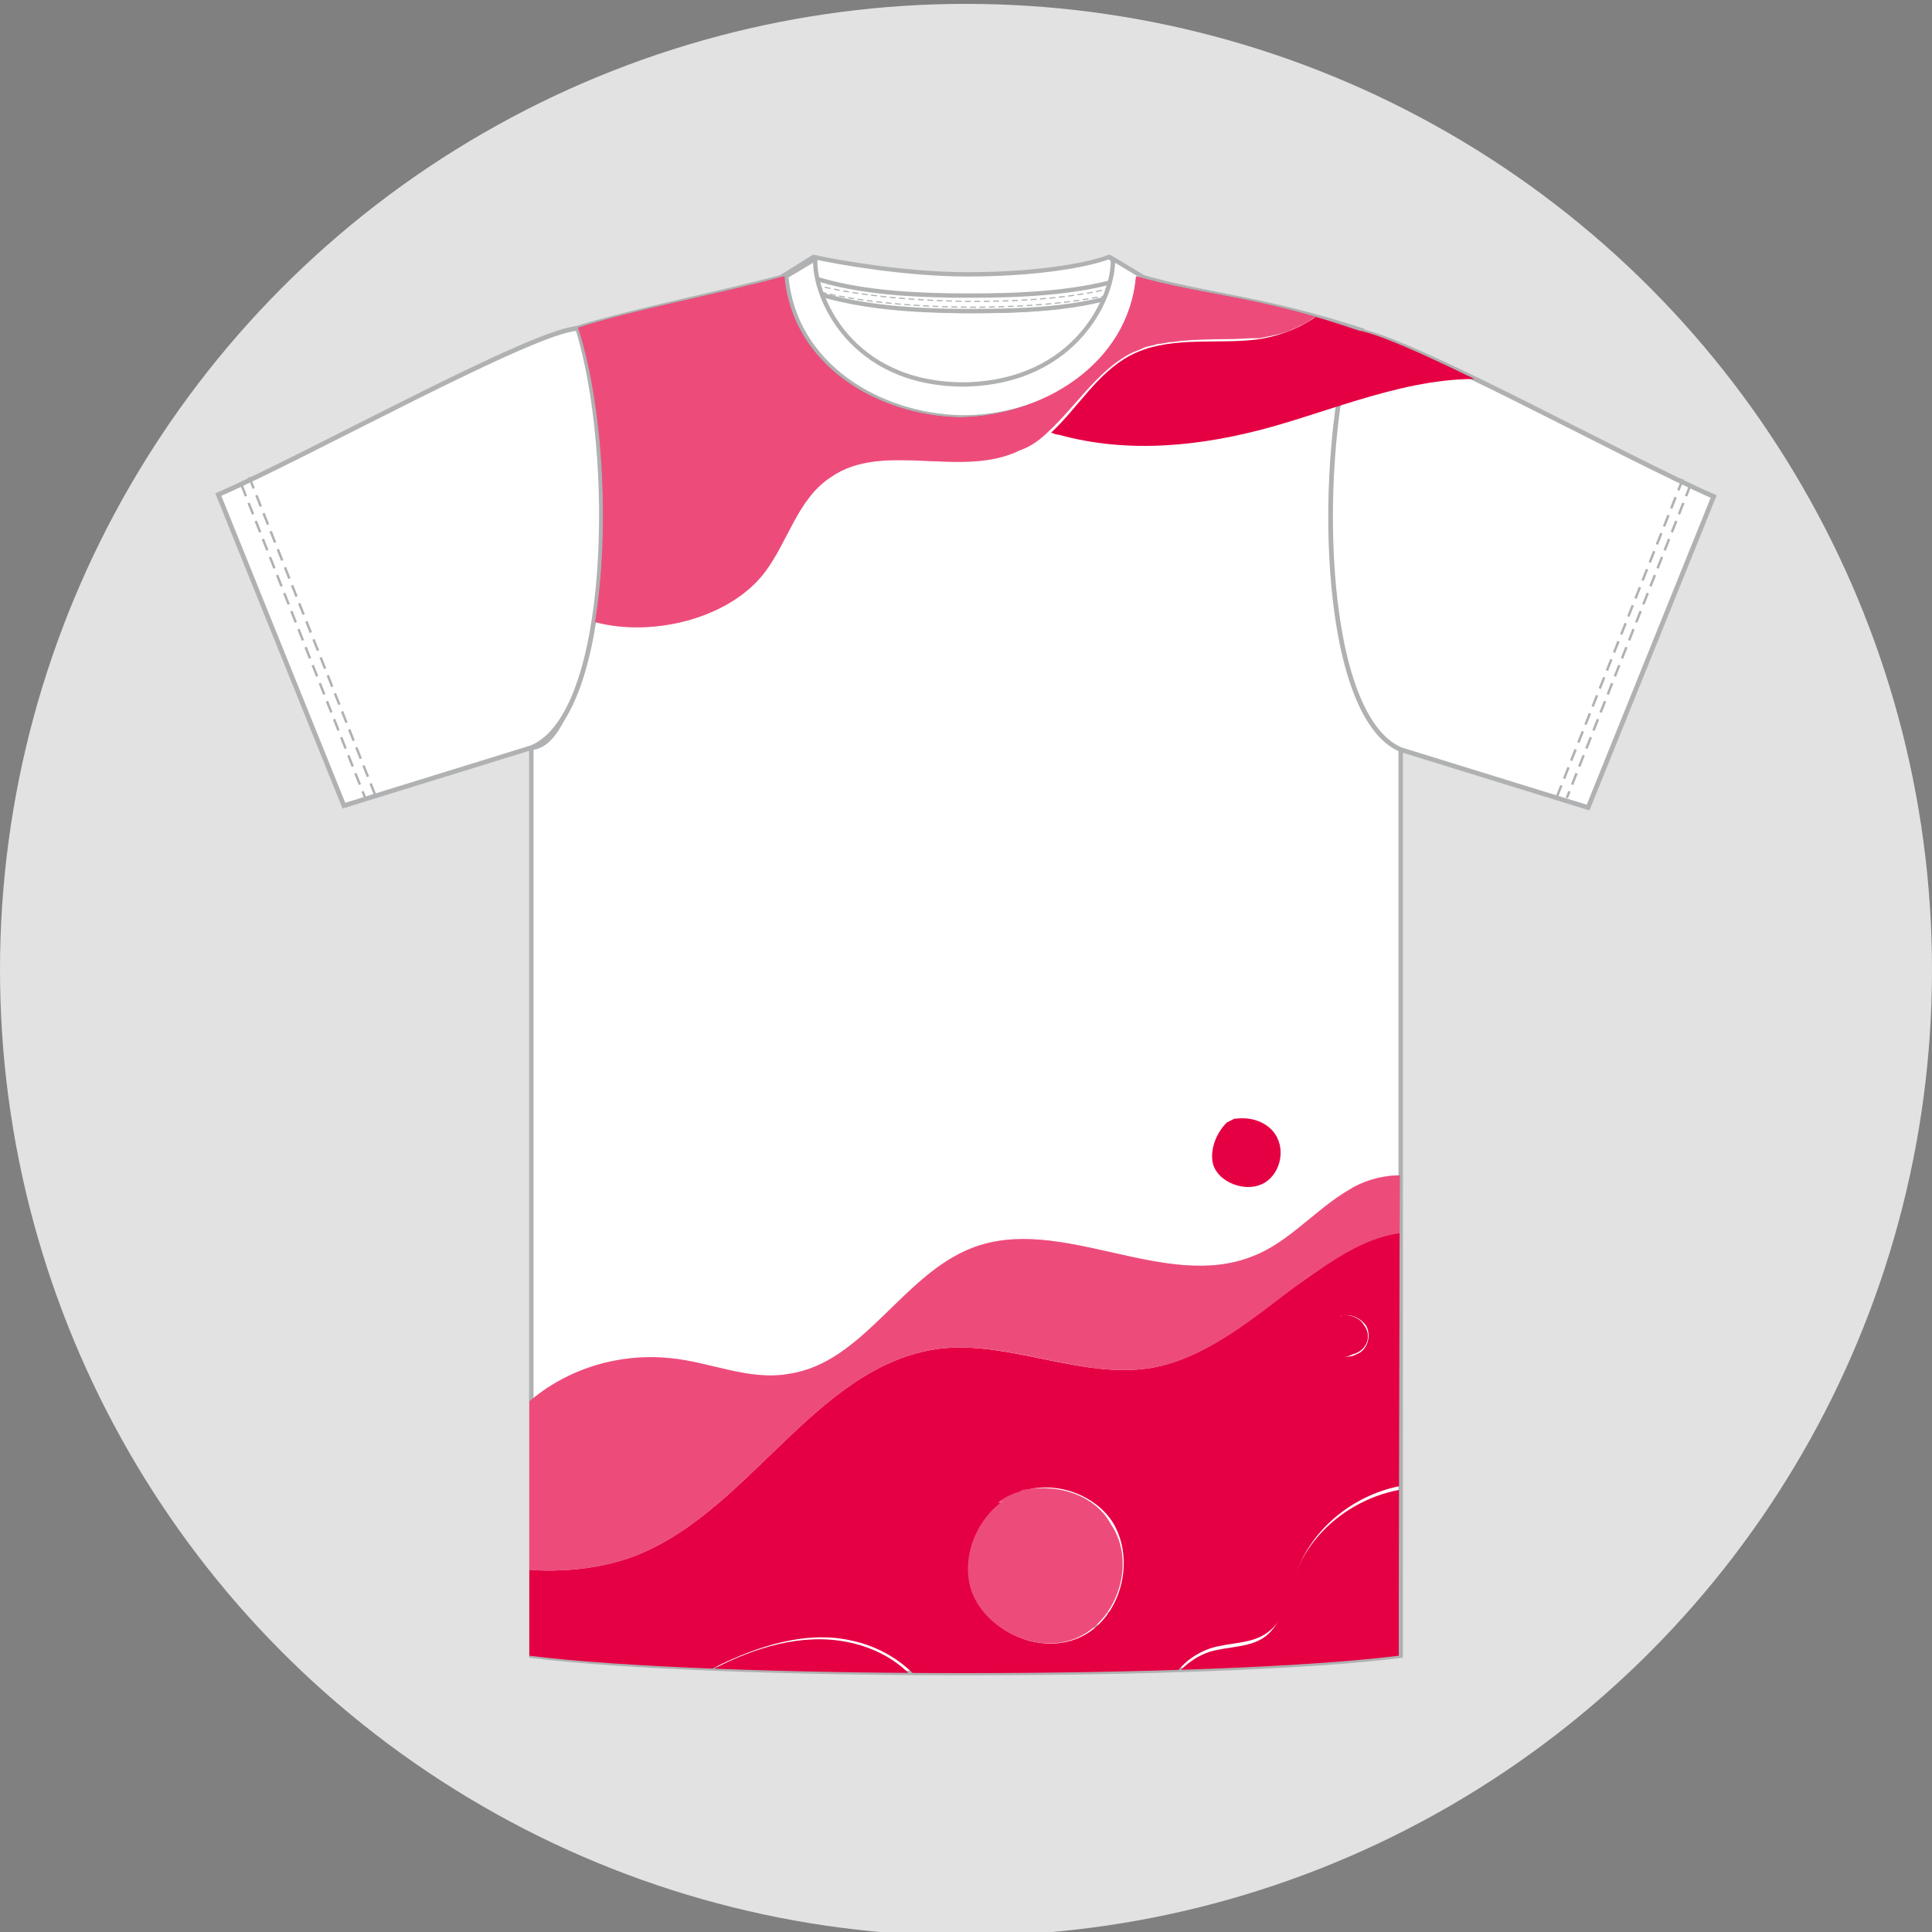 <?xml version="1.0" encoding="UTF-8"?> <!-- Generator: Adobe Illustrator 25.2.1, SVG Export Plug-In . SVG Version: 6.00 Build 0) --> <svg xmlns="http://www.w3.org/2000/svg" xmlns:xlink="http://www.w3.org/1999/xlink" id="Layer_1" x="0px" y="0px" viewBox="0 0 100 100" style="enable-background:new 0 0 100 100;" xml:space="preserve"><rect x="0" y="0" width="100" height="100" fill="#808080" stroke="none"/> <style type="text/css"> .st0{fill:#E2E2E2;} .st1{display:none;} .st2{display:inline;fill:none;stroke:#231F20;stroke-width:2;stroke-miterlimit:10;} .st3{display:inline;} .st4{fill:none;stroke:#231F20;stroke-width:2;stroke-miterlimit:10;} .st5{display:inline;fill:none;stroke:#231F20;stroke-width:2;stroke-miterlimit:10;} .st6{fill:none;stroke:#000000;stroke-width:2;stroke-miterlimit:10;} .st7{display:inline;fill:none;stroke:#000000;stroke-width:2;stroke-miterlimit:10;} .st8{fill:#1A2E35;} .st9{fill:#FFBF9D;} .st10{fill:#FF9A6C;} .st11{fill:#E50043;} .st12{fill:#375A64;} .st13{opacity:0.2;} .st14{fill:#FFFFFF;} .st15{fill:#E1E1E1;} .st16{fill:#FAFAFA;} .st17{opacity:0.4;} .st18{opacity:0.3;} .st19{opacity:0.5;} .st20{fill:#F5F5F5;} .st21{fill:#1C1C1B;} .st22{fill:none;stroke:#B0B1B2;stroke-width:0.1;stroke-miterlimit:22.926;} .st23{fill-rule:evenodd;clip-rule:evenodd;fill:#FFFFFF;} .st24{fill:none;stroke:#B0B1B2;stroke-width:0.224;stroke-miterlimit:22.926;} .st25{fill:none;stroke:#B0B1B2;stroke-width:0.224;stroke-miterlimit:22.926;} .st26{fill:none;stroke:#B0B1B2;stroke-width:6.078576e-02;stroke-miterlimit:22.926;stroke-dasharray:0.304,0.183;} .st27{fill:none;stroke:#B0B1B2;stroke-width:0.231;stroke-miterlimit:10;} .st28{fill:none;stroke:#B0B1B2;stroke-width:0.162;stroke-miterlimit:22.926;stroke-dasharray:0.81,0.484;} .st29{fill:none;stroke:#B0B1B2;stroke-width:0.242;stroke-miterlimit:10;} .st30{fill:none;stroke:#B0B1B2;stroke-width:0.126;stroke-miterlimit:22.926;stroke-dasharray:0.628,0.375;} .st31{fill:none;stroke:#B0B1B2;stroke-width:0.131;stroke-miterlimit:22.926;stroke-dasharray:0.654,0.391;} .st32{clip-path:url(#SVGID_2_);} </style> <circle class="st0" cx="50" cy="50.2" r="50"></circle> <g class="st1"> <path class="st2" d="M63.9,71.7c0-6.6-4.6-12.1-10.8-13.4v-3.4c2.3-1.1,3.9-3.4,3.9-6.2c0-0.6,0-2.8,0-3.4c0-3.8-3.1-6.8-6.8-6.8 c-3.8,0-6.8,3.1-6.8,6.8c0,0.6,0,2.8,0,3.4c0,2.7,1.6,5,3.8,6.1v3.5c-6.1,1.4-10.7,6.8-10.7,13.4C36.5,71.7,63.9,71.7,63.9,71.7z"></path> <path class="st2" d="M57.1,43.3c1-0.6,2.1-1.1,3.2-1.3v-2.6c-1.7-0.8-2.9-2.6-2.9-4.6c0-0.4,0-2.1,0-2.6c0-2.9,2.3-5.2,5.2-5.2 s5.2,2.3,5.2,5.2c0,0.4,0,2.1,0,2.6c0,2.1-1.2,3.8-3,4.7V42c4.7,1,8.2,5.1,8.2,10.1H56.2"></path> <path class="st2" d="M43.7,43.3c-1-0.6-2.1-1.1-3.2-1.3v-2.6c1.7-0.8,3-2.6,3-4.7c0-0.4,0-2.1,0-2.6c0-2.9-2.3-5.2-5.2-5.2 c-2.8,0-5.2,2.3-5.2,5.2c0,0.4,0,2.1,0,2.6c0,2,1.2,3.8,2.9,4.6V42c-4.6,1-8.1,5.2-8.1,10.1h15.8"></path> </g> <g class="st1"> <g class="st3"> <polygon class="st4" points="72.8,29.4 43.7,29.4 43.7,52.5 50.4,52.5 50.4,59.1 57.1,52.5 72.8,52.5 "></polygon> <polyline class="st4" points="43.7,42.1 29.8,42.1 29.8,65.2 37.1,65.2 43.8,72.3 43.8,65.2 60.3,65.2 60.3,52.8 "></polyline> </g> <ellipse class="st5" cx="51" cy="35.5" rx="1.7" ry="1.7"></ellipse> <ellipse class="st5" cx="58.8" cy="35.5" rx="1.7" ry="1.7"></ellipse> </g> <g class="st1"> <polyline class="st2" points="25.8,32.3 31.3,32.3 40.5,63.1 64.6,63.1 68.5,37.6 32.9,37.6 "></polyline> <ellipse class="st2" cx="43.6" cy="69.9" rx="3.1" ry="3.1"></ellipse> <circle class="st2" cx="61.1" cy="70.1" r="3.1"></circle> <line class="st2" x1="38.9" y1="57.8" x2="41.7" y2="67.2"></line> <line class="st2" x1="47" y1="69.3" x2="58" y2="69.3"></line> </g> <g class="st1"> <g class="st3"> <g> <rect x="23.2" y="44.2" class="st6" width="45.2" height="24.7"></rect> </g> <circle class="st6" cx="46" cy="56.5" r="7.7"></circle> <line class="st6" x1="27.9" y1="48.9" x2="27.9" y2="64.2"></line> <line class="st6" x1="63.8" y1="48.9" x2="63.8" y2="64.2"></line> </g> <g class="st3"> <g> <polyline class="st6" points="28.7,44.2 28.7,38.2 73.9,38.2 73.9,62.9 68.4,62.9 "></polyline> </g> </g> <g class="st3"> <g> <polyline class="st6" points="33.8,38.7 33.8,32.7 79,32.7 79,57.4 73.5,57.4 "></polyline> </g> </g> </g> <g class="st1"> <g class="st3"> <circle class="st6" cx="50.8" cy="49.4" r="20.2"></circle> <line class="st6" x1="50.4" y1="34.2" x2="50.4" y2="53.3"></line> <line class="st6" x1="50.4" y1="53.3" x2="57" y2="46.7"></line> </g> <circle class="st7" cx="50.8" cy="49.4" r="25.2"></circle> </g> <circle class="st0" cx="-54.8" cy="50.2" r="50"></circle> <g> <g> <path class="st8" d="M-65.5,88.2c-0.3-0.1-3.2,13.2-2.8,18.3c0.4,5.2,2.8,23.1,2.8,23.1h29c0,0,3.6-17.4,3-22.7 s-4.1-19.1-4.1-19.1L-65.5,88.2z"></path> <g> <g> <g> <g> <g> <g> <path class="st9" d="M-69.2,63.1l-4.1-18.6l-0.2-3.1c0,0-0.9-6.9-1-7.6c0-0.8-0.4-1-0.7-0.9c-0.4,0-0.8,0.6-0.8,1.3 c0,0.2,0.1,3.9,0.1,3.9s-0.2-0.3-0.7-1c-0.5-0.7-1.8-1.1-3.1-1c-1.3,0.1-1.7,0.2-1.7,0.7c0,0.2,0.1,0.4,0.3,0.5 c0.2,0.2,0.6,0.3,0.9,0.3c2.1-0.1,2.7,1,2.7,1l0,0.4c0,0-1.3-0.9-2.3-0.5c-0.2,0.1-0.3,0.2-0.4,0.3c-0.6,0-1.1,0.3-1.4,0.8 c-0.3,0.5-0.3,1.2,0,1.7c0.1,0.2,0.4,0.5,0.7,0.4c0.1,0,0.3-0.1,0.4-0.2c0.1-0.1,0.1-0.1,0.2-0.1l0.2,1.1 c0,0,0.7,2.5,0.9,3.6l1.1,18.5c0.2,2.6,2.4,4.5,4.9,4.3h0C-70.5,68.5-68.6,65.9-69.2,63.1z"></path> </g> </g> </g> </g> <g> <g> <g> <g> <g> <path class="st9" d="M-73.9,44.3c-0.4,0.1-0.8-0.2-1-0.5c-0.2-0.3-0.3-0.7-0.5-1.1c-0.6-1.1-1.9-1.5-2.4-2.6 c-0.1-0.2-0.1-0.4,0-0.5c0.1-0.1,0.3,0,0.4,0.1c1.2,0.6,2.3,1.2,3.5,1.9"></path> </g> </g> </g> </g> <g> <g> <g> <g> <g> <path class="st10" d="M-73.9,41.5c0,0-0.1-0.1-0.4-0.2c-0.2-0.1-0.6-0.3-1-0.6c-0.4-0.2-1-0.5-1.5-0.8 c-0.1-0.1-0.3-0.2-0.4-0.2c-0.1-0.1-0.3-0.2-0.6-0.2c-0.1,0-0.2,0.2-0.2,0.3c0,0.1,0,0.2,0.1,0.3c0.1,0.2,0.2,0.3,0.3,0.5 c0.5,0.6,1.1,1,1.6,1.4c0.2,0.2,0.4,0.5,0.6,0.7c0.1,0.2,0.2,0.5,0.3,0.7c0.2,0.5,0.5,0.8,0.8,0.9c0.3,0.1,0.4,0,0.4,0 c0,0-0.2,0-0.4-0.1c-0.2-0.1-0.5-0.4-0.7-0.8c-0.1-0.2-0.2-0.5-0.3-0.8c-0.1-0.3-0.3-0.5-0.6-0.8 c-0.5-0.5-1.1-0.9-1.5-1.4c-0.1-0.1-0.2-0.3-0.3-0.4c-0.1-0.1-0.1-0.3,0-0.3c0.1,0,0.3,0.1,0.4,0.1 c0.1,0.1,0.3,0.2,0.4,0.2c0.6,0.3,1.1,0.6,1.5,0.8c0.4,0.2,0.8,0.4,1,0.5C-74,41.5-73.9,41.5-73.9,41.5z"></path> </g> </g> </g> </g> </g> </g> <g> <g> <g> <g> <g> <path class="st10" d="M-77.5,39c0,0,0-0.3-0.2-0.7c-0.1-0.2-0.4-0.4-0.6-0.5c-0.3-0.1-0.6-0.1-1-0.1c-0.4,0-0.7,0-1-0.1 c-0.3-0.1-0.6-0.2-0.8-0.4c-0.2-0.2-0.2-0.4-0.2-0.5c0-0.1,0.1-0.2,0.1-0.2c0,0,0,0.1,0,0.2c0,0.1,0.1,0.3,0.2,0.5 c0.2,0.1,0.4,0.3,0.7,0.3c0.3,0.1,0.6,0.1,1,0.1c0.4,0,0.7,0,1,0.2c0.3,0.1,0.6,0.3,0.7,0.5c0.1,0.2,0.2,0.4,0.2,0.5 C-77.5,38.9-77.5,39-77.5,39z"></path> </g> </g> </g> </g> </g> <g> <g> <g> <g> <g> <path class="st10" d="M-75.9,33.9c0,0,0,0.3,0,0.7c0,0.5,0,1.1,0,1.8c0,0.7,0,1.3,0,1.8c0,0.4,0,0.7,0,0.7 c0,0-0.1-0.3-0.1-0.7c0-0.4-0.1-1.1-0.1-1.8c0-0.7,0-1.3,0-1.8C-76,34.2-76,33.9-75.9,33.9z"></path> </g> </g> </g> </g> </g> <g> <g> <g> <g> <g> <path class="st10" d="M-78.4,39.8c0,0-0.1,0-0.2-0.1c-0.1,0-0.3-0.1-0.6,0c-0.1,0.1-0.2,0.2-0.2,0.3c0,0.1,0,0.3,0,0.5 c0,0.2,0,0.4-0.1,0.6c-0.1,0.2-0.3,0.3-0.6,0.3c-0.2,0-0.4-0.1-0.6-0.2c-0.1-0.1-0.2-0.3-0.3-0.5c-0.1-0.4,0-0.7,0-0.9 c0-0.3,0.1-0.5,0.2-0.6c0.1-0.1,0.1-0.2,0.1-0.2c0,0,0,0.1-0.1,0.2c-0.1,0.1-0.1,0.3-0.1,0.6c0,0.3,0,0.6,0,0.9 c0.1,0.3,0.4,0.6,0.7,0.6c0.2,0,0.4-0.1,0.4-0.2c0.1-0.1,0.1-0.3,0.1-0.5c0-0.2-0.1-0.3,0-0.5c0-0.2,0.1-0.3,0.3-0.4 c0.3-0.1,0.5,0,0.6,0.1C-78.4,39.8-78.4,39.8-78.4,39.8z"></path> </g> </g> </g> </g> </g> <g> <g> <g> <g> <g> <path class="st10" d="M-80.4,41c0,0,0,0.1,0,0.2c0,0.1-0.2,0.3-0.4,0.4c-0.2,0.1-0.6,0-0.8-0.2c-0.2-0.2-0.4-0.6-0.4-1 c0-0.4,0.1-0.7,0.3-1c0.2-0.3,0.4-0.4,0.6-0.5c0.2-0.1,0.4-0.1,0.5-0.1c0.1,0,0.2,0,0.2,0c0,0-0.3,0-0.7,0.2 c-0.2,0.1-0.4,0.3-0.6,0.5c-0.2,0.2-0.3,0.6-0.3,0.9c0,0.3,0.1,0.7,0.3,0.9c0.2,0.2,0.5,0.3,0.7,0.2c0.2,0,0.3-0.2,0.4-0.3 C-80.4,41.1-80.4,41-80.4,41z"></path> </g> </g> </g> </g> </g> <g> <g> <g> <g> <g> <path class="st10" d="M-77.9,43.4c0,0,0.1,0,0.3,0c0.2,0,0.5,0.2,0.8,0.5l-0.1,0c0-0.2,0-0.3,0.1-0.5 c0.2-0.9,0.7-1.6,0.7-1.5c0,0-0.4,0.7-0.6,1.6c0,0.2-0.1,0.3-0.1,0.5l0,0.2l-0.1-0.1c-0.2-0.3-0.5-0.4-0.7-0.5 C-77.8,43.5-77.9,43.5-77.9,43.4z"></path> </g> </g> </g> </g> </g> <g> <g> <g> <g> <g> <path class="st10" d="M-78,37.2c0,0-0.1,0.3-0.4,0.4c-0.3,0.1-0.6,0.1-0.6,0c0,0,0.3,0,0.5-0.2 C-78.2,37.4-78.1,37.2-78,37.2z"></path> </g> </g> </g> </g> </g> </g> </g> <path class="st11" d="M-36,47.3c1.5,0,5.2,4.3,5.8,10.9c0.3,3,1.8,15.3,2.5,21.2c0.3,2.1-0.7,4.2-2.4,5.5 c-3.9,2.8-11.8,7.3-22.2,7.2l-6.3-5.3l20.5-8.7l0-0.5l0.9-1l-2.6-15.7C-39.7,60.9-42.1,47.3-36,47.3z"></path> <g> <g> <path class="st8" d="M-41.3,19.7c0.1,2.1,2.9,3.4,2.9,5.5c0,0.9-0.6,1.7-0.7,2.6c-0.1,1.2,0.5,2.4,0.8,3.6 c0.5,2.5-0.9,5.1-3.1,6.4c-2.1,1.4-4.8,1.6-7.3,1.3"></path> </g> <g> <g> <path class="st8" d="M-58.4,19.1c0.1,1.1-0.7,2.2-1.4,3c-0.8,0.9-1.6,1.7-1.8,2.9c-0.3,2,1.7,3.9,1.3,5.9 c-0.2,1.1-1.1,1.9-1.2,3c-0.2,1,0.4,2.1,1.1,2.9c0.7,0.8,1.5,0.7,2.1,1.5c0.6,0.9,1.7,1.8,2.7,2.4c2.2,1.2,4.8-0.5,5.9-0.9"></path> </g> <g> <path class="st8" d="M-40.9,20.9c0-1-0.9-1.8-1.9-2.2c-1-0.4-2-0.5-2.9-1.1c-0.8-0.5-1.3-1.3-1.9-2c-1.6-1.6-4-2.3-6.2-1.7 c-2.2,0.6-4,2.4-4.5,4.6c-0.4,1.5-0.1,3.2,1,4.2c1.3,1.1,3.3,0.9,5.1,0.5c1.7-0.4,3.7-0.7,5.1,0.3c0.9,0.6,1.4,1.6,1.9,2.5 C-44.6,27-44,28-43,28.3c1,0.3,2.4-0.3,2.4-1.3"></path> </g> <g> <g> <g> <g> <g> <g> <g> <g> <g> <g> <g> <g> <g> <g> <path class="st9" d="M-54.7,45c0-2.4,0-4.7,0-4.7c0,0-3.8-0.6-4.5-5.6c-0.4-2.4-0.3-6.5,0-9.7 c0.2-3,2.2-6.6,5.1-6.3l9.2,2.3c0.9,0.1,1.6,0.9,1.5,1.8l0,0l-0.8,22.3c-0.1,2.8-2.5,5.1-5.3,5l0,0 C-52.4,50.1-54.6,47.8-54.7,45z"></path> </g> </g> </g> </g> </g> </g> </g> <g> <g> <g> <g> <g> <g> <g> <g> <path class="st8" d="M-57.7,27.8c0,0.3,0.3,0.6,0.6,0.6c0.3,0,0.6-0.2,0.7-0.6c0-0.3-0.3-0.6-0.6-0.6 C-57.4,27.2-57.7,27.5-57.7,27.8z"></path> </g> </g> </g> </g> </g> </g> </g> <g> <g> <g> <g> <g> <g> <g> <g> <path class="st8" d="M-58.4,27.1c0.1,0.1,0.6-0.3,1.2-0.3c0.7,0,1.2,0.3,1.3,0.3c0,0,0-0.2-0.3-0.3 c-0.2-0.2-0.6-0.3-1-0.3c-0.4,0-0.8,0.2-1,0.3C-58.4,26.9-58.4,27.1-58.4,27.1z"></path> </g> </g> </g> </g> </g> </g> </g> </g> </g> <g> <g> <g> <g> <g> <g> <g> <g> <path class="st8" d="M-51.1,28c0,0.3,0.3,0.6,0.6,0.6c0.3,0,0.6-0.2,0.7-0.6c0-0.3-0.3-0.6-0.6-0.6 C-50.8,27.4-51.1,27.7-51.1,28z"></path> </g> </g> </g> </g> </g> </g> </g> <g> <g> <g> <g> <g> <g> <g> <g> <path class="st8" d="M-51.7,27.2c0.1,0.1,0.6-0.3,1.2-0.3c0.7,0,1.2,0.3,1.3,0.3c0,0,0-0.2-0.3-0.3 c-0.2-0.2-0.6-0.3-1-0.3c-0.4,0-0.8,0.2-1,0.3C-51.7,27.1-51.8,27.2-51.7,27.2z"></path> </g> </g> </g> </g> </g> </g> </g> </g> </g> <g> <g> <g> <g> <g> <g> <g> <g> <path class="st8" d="M-54.2,32.3c0,0-0.4-0.1-1.1-0.2c-0.2,0-0.3-0.1-0.4-0.2c0-0.1,0-0.3,0.1-0.5 c0.2-0.4,0.3-0.9,0.5-1.3c0.7-1.9,1.2-3.4,1.2-3.5c-0.1,0-0.7,1.5-1.4,3.4c-0.2,0.5-0.3,0.9-0.5,1.3 c-0.1,0.2-0.2,0.4-0.1,0.7c0,0.1,0.2,0.2,0.3,0.3c0.1,0,0.2,0,0.3,0C-54.6,32.3-54.2,32.3-54.2,32.3z"></path> </g> </g> </g> </g> </g> </g> </g> </g> <g> <g> <g> <g> <g> <g> <g> <path class="st10" d="M-54.7,40.3c0,0,3.3,0.2,6.6-1.7c-0.1,0-1.8,3.4-6.5,2.9L-54.7,40.3z"></path> </g> </g> </g> </g> </g> </g> </g> <g> <g> <g> <g> <g> <g> <g> <path class="st11" d="M-53.9,33.9c0.2-0.3,0.7-0.5,1.1-0.5c0.3,0,0.6,0.2,0.8,0.4c0.2,0.2,0.2,0.6,0.1,0.8 c-0.2,0.3-0.6,0.3-0.9,0.2c-0.3-0.1-0.6-0.3-0.9-0.5c-0.1-0.1-0.1-0.1-0.2-0.2C-54,34.1-54,34-53.9,33.9"></path> </g> </g> </g> </g> </g> </g> </g> <g> <g> <g> <g> <g> <g> <g> <g> <path class="st8" d="M-52.2,32.7c-0.1,0-0.1,0.7-0.7,1.3c-0.6,0.5-1.4,0.4-1.4,0.5c0,0,0.2,0.1,0.5,0.2 c0.3,0,0.8-0.1,1.2-0.4c0.4-0.3,0.6-0.7,0.6-1.1C-52.1,32.9-52.1,32.7-52.2,32.7z"></path> </g> </g> </g> </g> </g> </g> </g> </g> </g> </g> </g> <g> <g> <g> <g> <g> <g> <g> <path class="st8" d="M-52,26c0.1,0.2,0.7,0.1,1.5,0.2c0.8,0.1,1.4,0.3,1.5,0.2c0-0.1-0.1-0.3-0.3-0.4 c-0.3-0.2-0.7-0.3-1.1-0.4c-0.5-0.1-0.9,0-1.2,0.1C-51.9,25.8-52,26-52,26z"></path> </g> </g> </g> </g> </g> </g> </g> <g> <g> <g> <g> <g> <g> <g> <path class="st8" d="M-58.1,25.1c0.1,0.2,0.6,0,1.2,0c0.6,0,1,0.1,1.1-0.1c0-0.1,0-0.2-0.2-0.4 c-0.2-0.1-0.5-0.3-0.9-0.3c-0.4,0-0.7,0.2-0.9,0.3C-58.1,24.9-58.2,25.1-58.1,25.1z"></path> </g> </g> </g> </g> </g> </g> </g> </g> </g> </g> </g> <g> <path class="st8" d="M-42.9,37.6c-1.4,0.3-1.5-0.4-2.5-1.4c-1-0.9-1.5-2.4-1.4-3.8c0.2-1.2,0.8-2.4,0.4-3.6 c-0.6-1.5-2.7-2-3.2-3.5c-0.3-0.9,0-1.9-0.4-2.8c-0.3-0.8-1.2-1.3-2-1.6c-0.8-0.3-1.7-0.5-2.4-1c-0.7-0.5-1.1-1.6-0.7-2.3 c3.7,0.4,7.3,1.3,10.8,2.6c0.8,0.3,1.6,0.7,2.1,1.4c0.5,0.8,0.5,1.7,0.4,2.6c-0.2,4.4-0.4,8.8-0.6,13.3"></path> </g> </g> <g> <path class="st8" d="M-39.8,27.5c0.2-1.6,1.5-3.1,3.1-3.4c1.6-0.3,3.4,0.6,4.1,2c0.7,1.4,0.4,3.1-0.2,4.5 c-0.8,1.7-2.3,3.2-4.2,3.1c-1.7-0.1-3.1-1.6-3.6-3.3c-0.5-1.7-0.3-3.4-0.1-5.2"></path> </g> <g> <g> <path class="st12" d="M-38.8,34.3c0,0,0.1-0.1,0.3-0.3c0.1-0.2,0.3-0.5,0.4-1c0.1-0.4,0.1-1,0-1.6c-0.1-0.6-0.3-1.2-0.4-1.8 c-0.1-0.6-0.2-1.3-0.1-1.8c0.1-0.5,0.4-1,0.5-1.4c0.1-0.4,0.1-0.8,0-1.1c-0.1-0.2-0.2-0.3-0.2-0.3c0,0,0.1,0.1,0.1,0.4 c0,0.2,0,0.6-0.1,1c-0.1,0.4-0.4,0.9-0.5,1.5c-0.1,0.6-0.1,1.3,0.1,1.9c0.1,0.7,0.3,1.3,0.5,1.8c0.1,0.6,0.1,1.1,0.1,1.5 C-38.4,33.8-38.9,34.2-38.8,34.3z"></path> </g> </g> <g> <g> <path class="st12" d="M-38.8,28.4c0,0,0.2,0.4,0.8,0.7c0.5,0.4,1.4,0.8,2.4,0.8c1,0,1.9-0.3,2.4-0.7c0.6-0.4,0.8-0.7,0.8-0.7 c0,0-0.3,0.3-0.9,0.6c-0.5,0.3-1.4,0.6-2.4,0.6c-1,0-1.8-0.4-2.3-0.7C-38.5,28.6-38.7,28.3-38.8,28.4z"></path> </g> </g> <g> <g> <path class="st12" d="M-38.5,29.1c0,0,0.1,0.3,0.4,0.8c0.3,0.4,0.9,1,1.6,1.4c0.7,0.4,1.5,0.6,2,0.7c0.5,0.1,0.9,0,0.9,0 c0,0-0.3,0-0.9-0.2c-0.5-0.1-1.2-0.3-1.9-0.7c-0.7-0.4-1.2-0.9-1.6-1.3C-38.3,29.4-38.5,29.1-38.5,29.1z"></path> </g> </g> <g> <g> <path class="st12" d="M-39.8,35.9C-39.7,35.9-39.7,35.9-39.8,35.9c0.1-0.1,0.1-0.2,0.2-0.3c0.1-0.2,0.2-0.5,0.3-0.9 c0.1-0.4,0.1-0.9-0.1-1.5c-0.2-0.6-0.5-1.1-1.1-1.5c-0.6-0.4-1.3-0.7-1.8-1.4c-0.2-0.3-0.3-0.7-0.3-1.2 c0.1-0.4,0.3-0.8,0.4-1.3c0.4-0.9,0.4-2-0.1-2.9c-0.2-0.5-0.6-0.9-1-1.2c-0.4-0.3-1-0.5-1.5-0.6c-0.5-0.1-1.1-0.2-1.6-0.3 c-0.5-0.1-1-0.4-1.3-0.7c-0.4-0.3-0.5-0.8-0.6-1.3c-0.1-0.5-0.1-1-0.2-1.4c-0.2-0.9-0.7-1.7-1.3-2.3c-0.6-0.6-1.4-0.9-2.1-1 c-0.7-0.1-1.4,0-1.9,0.3c-0.5,0.3-0.9,0.6-1.1,1c-0.2,0.3-0.3,0.6-0.4,0.8c-0.1,0.2,0,0.3,0,0.3c0,0,0-0.5,0.5-1.1 c0.2-0.3,0.6-0.7,1.1-0.9c0.5-0.2,1.1-0.4,1.8-0.2c0.7,0.1,1.4,0.4,2,1c0.6,0.6,1,1.4,1.3,2.3c0.1,0.4,0.2,0.9,0.2,1.4 c0.1,0.5,0.2,1,0.6,1.4c0.4,0.4,0.9,0.6,1.4,0.8c0.5,0.2,1.1,0.2,1.6,0.3c0.5,0.1,1,0.3,1.4,0.6c0.4,0.3,0.7,0.7,0.9,1.2 c0.4,0.9,0.4,1.9,0.1,2.8c-0.2,0.4-0.4,0.9-0.4,1.3c-0.1,0.5,0,0.9,0.3,1.3c0.5,0.7,1.3,1,1.9,1.4c0.6,0.4,1,0.9,1.1,1.5 c0.2,0.5,0.2,1,0.1,1.4C-39.5,35.6-39.8,35.9-39.8,35.9z"></path> </g> </g> <g> <g> <path class="st12" d="M-40.1,22.2c0,0,0-0.1,0.1-0.2c0-0.2,0-0.4-0.2-0.7c-0.2-0.3-0.4-0.5-0.8-0.7c-0.4-0.2-0.9-0.1-1.4,0 c-0.5,0.1-1.1,0.3-1.6,0.4c-0.6,0.1-1.3,0.1-1.8-0.3c-0.5-0.4-0.8-1.1-1.1-1.8c-0.3-0.7-0.6-1.4-1.1-2c-1-1.2-2.4-2.1-3.7-2.4 c-0.7-0.1-1.4-0.1-2,0.1c-0.6,0.2-1.1,0.5-1.4,0.9c-0.3,0.4-0.5,0.9-0.5,1.3c0,0.4,0,0.8,0.2,1.1c0.1,0.3,0.3,0.5,0.4,0.6 c0.1,0.1,0.2,0.2,0.2,0.1c0,0-0.3-0.2-0.5-0.7c-0.1-0.3-0.2-0.6-0.1-1c0-0.4,0.2-0.8,0.5-1.2c0.3-0.4,0.8-0.7,1.4-0.9 c0.6-0.2,1.2-0.2,1.9,0c1.3,0.3,2.6,1.1,3.6,2.4c0.5,0.6,0.8,1.3,1.1,2c0.3,0.7,0.5,1.4,1.1,1.9c0.3,0.2,0.6,0.3,1,0.4 c0.3,0,0.7,0,1-0.1c0.6-0.1,1.1-0.3,1.6-0.4c0.5-0.1,1-0.1,1.3,0c0.4,0.1,0.6,0.4,0.8,0.6c0.2,0.2,0.2,0.5,0.2,0.6 C-40.1,22.1-40.1,22.2-40.1,22.2z"></path> </g> </g> </g> <path class="st11" d="M-35.5,47.4l-8.7-2.2h-10.4c0,0-5.4,0.3-8.4,3c-0.1,0.1-1,0.9-1.6,2.7l-4.6,10.6l-2.4-13.3l-8.3,1.2 l1.3,22.9c0.5,4.9,4.1,8.8,8.8,9.9l4.7-5.3c0.5,4.3,1,8.1,1.1,8c0.1-0.1,25.9-1.7,25.9-1.7l-2.6-8.8L-35.5,47.4z"></path> <g> <g> <path class="st11" d="M-68.6,17.8c0-3.3-2.6-6-5.9-6c-3.3,0-6,2.6-6,5.9c0,2.4,1.4,4.5,3.4,5.4c0,0.7,0,1.5,0,1.5l5.2,0.1 c0,0,0-0.8,0.1-1.6C-69.9,22.1-68.6,20.1-68.6,17.8z"></path> <g> <path class="st8" d="M-73.8,24.6C-73.8,24.6-73.8,24.6-73.8,24.6c0-0.1,0-0.2,0-0.3c0-0.2,0.1-0.5,0.1-0.8 c0.1-0.4,0.1-0.8,0.3-1.3c0.1-0.5,0.3-1.1,0.6-1.7c0.1-0.3,0.3-0.6,0.5-0.9c0.1-0.1,0.2-0.3,0.4-0.4c0.2-0.1,0.4-0.1,0.6,0 c0.1,0.1,0.2,0.1,0.2,0.2c0,0.1,0,0.2,0,0.3c-0.1,0.2-0.3,0.3-0.5,0.4c-0.4,0.1-0.8,0.1-1.2-0.1c-0.4-0.2-0.7-0.6-0.8-1 c-0.1-0.2-0.1-0.5,0-0.7c0.1-0.2,0.3-0.4,0.5-0.4c0.1,0,0.2,0.1,0.3,0.2c0.1,0.1,0.1,0.2,0,0.4c-0.1,0.2-0.2,0.4-0.4,0.6 c-0.4,0.3-0.9,0.5-1.4,0.4c-0.5-0.1-0.9-0.4-1.1-0.9c-0.1-0.2-0.1-0.5,0-0.7c0-0.1,0.1-0.2,0.3-0.3c0.1,0,0.3,0,0.4,0 c0.1,0.1,0.2,0.2,0.2,0.3c0.1,0.1,0.1,0.2,0.1,0.3c0,0.2,0,0.5-0.1,0.7c-0.1,0.4-0.5,0.8-0.8,1c-0.4,0.2-0.8,0.3-1.2,0.2 c-0.2,0-0.4-0.1-0.5-0.3c-0.1-0.2-0.2-0.4,0-0.6c0.1-0.1,0.2-0.1,0.3-0.1c0.1,0,0.2,0,0.3,0.1c0.2,0.1,0.3,0.3,0.4,0.4 c0.1,0.3,0.3,0.6,0.4,0.9c0.5,1.2,0.8,2.2,1,2.9c0.1,0.3,0.2,0.6,0.2,0.8c0,0.1,0,0.2,0.1,0.2c0,0,0,0.1,0,0.1s0,0,0-0.1 c0,0,0-0.1-0.1-0.2c-0.1-0.2-0.1-0.4-0.3-0.8c-0.2-0.7-0.6-1.7-1-2.9c-0.1-0.3-0.2-0.6-0.4-0.9c-0.1-0.2-0.2-0.3-0.3-0.4 c-0.2-0.1-0.4-0.1-0.5,0.1c-0.1,0.1-0.1,0.4,0,0.5c0.1,0.1,0.3,0.2,0.5,0.3c0.4,0.1,0.8,0,1.2-0.2c0.4-0.2,0.7-0.5,0.8-1 c0.1-0.2,0.1-0.4,0.1-0.7c0-0.2-0.1-0.4-0.3-0.6c-0.1-0.1-0.2-0.1-0.3,0c-0.1,0-0.2,0.1-0.2,0.2c-0.1,0.2-0.1,0.5,0,0.7 c0.2,0.4,0.6,0.7,1.1,0.8c0.5,0.1,1-0.1,1.3-0.4c0.2-0.1,0.3-0.3,0.4-0.5c0-0.1,0-0.2,0-0.3c0-0.1-0.1-0.2-0.2-0.2 c-0.1,0-0.2,0-0.3,0.1c-0.1,0.1-0.1,0.2-0.2,0.3c-0.1,0.2,0,0.4,0,0.6c0.1,0.4,0.4,0.8,0.8,1c0.4,0.2,0.8,0.2,1.2,0.1 c0.2-0.1,0.3-0.2,0.4-0.4c0.1-0.2,0-0.4-0.1-0.5c-0.2-0.1-0.4-0.1-0.5,0c-0.2,0.1-0.3,0.2-0.4,0.3c-0.2,0.3-0.4,0.6-0.5,0.9 c-0.3,0.6-0.4,1.1-0.6,1.6c-0.1,0.5-0.2,0.9-0.3,1.3c-0.1,0.4-0.1,0.6-0.1,0.8C-73.8,24.4-73.8,24.5-73.8,24.6 C-73.8,24.6-73.8,24.6-73.8,24.6z"></path> </g> <path class="st8" d="M-72.3,25.6l-4.5,0c-0.2,0-0.3-0.2-0.3-0.3l0,0c0-0.2,0.2-0.3,0.3-0.3l4.5,0c0.2,0,0.3,0.2,0.3,0.3l0,0 C-72,25.5-72.1,25.6-72.3,25.6z"></path> <path class="st8" d="M-72.3,25.9l-4.5,0c-0.2,0-0.3,0.1-0.3,0.3c0,0.2,0.1,0.3,0.3,0.3l0.5,0l0.6,1.2c0.1,0.1,0.2,0.2,0.4,0.2 l1.6,0c0.2,0,0.3-0.1,0.4-0.2l0.6-1.2l0.3,0c0.2,0,0.3-0.1,0.3-0.3C-72,26.1-72.1,25.9-72.3,25.9z"></path> </g> <g class="st13"> <path class="st14" d="M-78.3,13.9c0.4-0.4,0.8-0.6,1.2-0.8c0.4-0.2,0.7-0.2,0.9-0.3c0.2,0,0.4,0,0.4,0c0,0.1-0.4,0.3-1,0.7 c-0.6,0.4-1.4,1.1-1.8,2.1c-0.5,1-0.5,2-0.4,2.7c0.1,0.7,0.2,1.2,0.1,1.2c0,0-0.1-0.1-0.3-0.3c-0.1-0.2-0.3-0.5-0.4-0.9 c-0.1-0.4-0.2-0.9-0.1-1.4c0-0.5,0.2-1.1,0.4-1.7"></path> </g> <g class="st13"> <path class="st14" d="M-74.4,13.2c-0.4,0-0.7-0.1-0.7-0.3c0-0.1,0.1-0.2,0.2-0.3c0.1-0.1,0.3-0.1,0.6-0.1c0.2,0,0.4,0.1,0.6,0.1 c0.1,0.1,0.2,0.2,0.2,0.3"></path> </g> <g> <path class="st12" d="M-73.4,27.9c0,0-0.1,0-0.3-0.1c-0.2-0.1-0.5-0.1-0.8-0.1c-0.3,0-0.6,0.1-0.8,0.1c-0.2,0.1-0.3,0.1-0.3,0.1 c0,0,0.1-0.1,0.3-0.2c0.2-0.1,0.5-0.2,0.8-0.2c0.3,0,0.6,0.1,0.8,0.1C-73.5,27.9-73.4,27.9-73.4,27.9z"></path> </g> <g> <path class="st12" d="M-72.6,26.6c0,0-0.8,0-1.8,0c-1,0-1.8,0-1.8-0.1c0,0,0.8,0,1.8,0C-73.5,26.6-72.6,26.6-72.6,26.6z"></path> </g> <g> <path class="st12" d="M-72.9,27.1c0,0-0.2,0-0.4,0c-0.3,0-0.7,0-1.1,0c-0.4,0-0.8,0-1.1,0c-0.3,0-0.4,0-0.4,0c0,0,0.2,0,0.4,0 c0.3,0,0.7,0,1.1,0c0.4,0,0.8,0,1.1,0C-73.1,27.1-72.9,27.1-72.9,27.1z"></path> </g> </g> <g> <path class="st8" d="M-64.1,67.6c0,0-0.1-0.1-0.3-0.3c-0.2-0.2-0.3-0.6-0.5-1c-0.3-0.9-0.2-2.3,0.2-3.7c0.5-1.4,1.1-2.6,1.4-3.4 c0.2-0.4,0.3-0.8,0.4-1.1c0.1-0.3,0.1-0.4,0.1-0.4c0,0,0,0.1-0.1,0.4c-0.1,0.3-0.2,0.6-0.3,1.1c-0.3,0.9-0.9,2.1-1.4,3.4 c-0.5,1.4-0.5,2.7-0.3,3.6C-64.5,67.1-64.1,67.6-64.1,67.6z"></path> </g> <g> <path class="st8" d="M-40,58.6c0,0,0,0.1,0,0.2c0,0.1,0.1,0.3,0.1,0.5c0.1,0.5,0.2,1.1,0.4,1.9c0.3,1.6,0.7,3.9,1.1,6.4 c0.4,2.5,0.8,4.7,1,6.4c0.1,0.8,0.2,1.5,0.2,1.9c0,0.2,0,0.4,0,0.5c0,0.1,0,0.2,0,0.2c0,0,0-0.1,0-0.2c0-0.1,0-0.3-0.1-0.5 c-0.1-0.5-0.2-1.1-0.3-1.9c-0.3-1.7-0.6-3.9-1-6.4c-0.4-2.5-0.8-4.7-1-6.4c-0.1-0.8-0.2-1.5-0.3-1.9c0-0.2-0.1-0.4-0.1-0.5 C-40,58.6-40,58.6-40,58.6z"></path> </g> <g> <path class="st8" d="M-69.6,67.9c0,0,0-0.4,0.1-1c0.1-0.6,0.1-1.4,0.1-2.3c0-0.9,0-1.7,0-2.3c0-0.6,0-1,0-1c0,0,0.1,0.4,0.1,1 c0.1,0.6,0.1,1.4,0.1,2.4c0,0.9-0.1,1.8-0.2,2.3C-69.5,67.6-69.5,67.9-69.6,67.9z"></path> </g> <g> <path class="st8" d="M-34.1,78.9c0,0-0.1-0.2-0.2-0.6c-0.2-0.3-0.5-0.8-0.9-1.1c-0.5-0.3-1-0.5-1.3-0.6c-0.4-0.1-0.6,0-0.6-0.1 c0,0,0.2-0.1,0.6-0.1c0.4,0,0.9,0.2,1.4,0.5c0.5,0.4,0.8,0.9,0.9,1.2C-34.1,78.7-34.1,78.9-34.1,78.9z"></path> </g> <g> <path class="st8" d="M-36,80c-0.1,0-0.3-0.6-0.9-1.1c-0.6-0.6-1.2-0.8-1.2-0.8c0,0,0.7,0.1,1.3,0.7C-36.1,79.3-35.9,79.9-36,80z"></path> </g> <g> <path class="st8" d="M-42.4,80c0,0,1-0.5,2.2-1c1.2-0.5,2.2-1,2.2-0.9c0,0-0.9,0.6-2.1,1.1C-41.4,79.7-42.4,80-42.4,80z"></path> </g> <g> <g> <g> <path class="st15" d="M-76.4,65.2c0,0,5,23.9,5,23.6c0-0.3,25.3,1.1,29.8,1.3l0.9-0.2l7.1-6.6l-8.2-0.7l-2.9-16.8L-76.4,65.2z"></path> <g> <path class="st12" d="M-44.6,65.8c0,0,1,5.4,2.1,12c1.1,6.6,2,12,1.9,12c0,0-1-5.4-2.1-12C-43.8,71.2-44.7,65.8-44.6,65.8z"></path> </g> <g> <path class="st12" d="M-44.5,65.8c0,0-0.1,0.1-0.2,0.2c-0.1,0.1-0.3,0.3-0.5,0.5c-0.1,0.1-0.2,0.3-0.1,0.4 c0,0.2,0.1,0.4,0.1,0.6c0.1,0.4,0.2,0.9,0.3,1.5c0.4,2.2,0.9,5.3,1.5,8.7c0.6,3.4,1.1,6.5,1.4,8.7c0.2,1.1,0.3,2,0.4,2.6 c0,0.3,0.1,0.5,0.1,0.7c0,0.2,0,0.3,0,0.3c0,0,0-0.1-0.1-0.2c0-0.2-0.1-0.4-0.1-0.7c-0.1-0.6-0.3-1.5-0.5-2.6 c-0.4-2.2-0.9-5.3-1.5-8.7c-0.6-3.4-1.1-6.5-1.4-8.7c-0.1-0.6-0.2-1.1-0.2-1.5c0-0.2-0.1-0.4-0.1-0.6 c-0.1-0.2,0.1-0.4,0.2-0.5c0.2-0.2,0.4-0.4,0.6-0.5C-44.6,65.9-44.5,65.8-44.5,65.8z"></path> </g> <g> <path class="st12" d="M-45.4,66.7c0,0-0.1,0-0.3,0c-0.2,0-0.5,0-0.9,0c-0.8,0-1.9,0-3.3,0c-2.8,0-6.6-0.1-10.8-0.2 c-4.2-0.1-8.1-0.1-10.9-0.2c-1.4,0-2.5,0-3.3,0c-0.4,0-0.7,0-0.9,0c-0.2,0-0.3,0-0.3,0c0,0,0.1,0,0.3,0c0.2,0,0.5,0,0.9,0 c0.8,0,1.9,0,3.3,0c2.8,0,6.6,0.1,10.9,0.1c4.2,0.1,8.1,0.2,10.8,0.2c1.4,0,2.5,0.1,3.3,0.1c0.4,0,0.7,0,0.9,0 C-45.5,66.7-45.4,66.7-45.4,66.7z"></path> </g> <g> <path class="st12" d="M-41.7,83.3c0,0,0.2,0,0.5,0c0.3,0,0.8,0,1.3,0.1c1.1,0.1,2.7,0.1,4.4,0.2l0.2,0l-0.2,0.1 c-0.1,0.1-0.2,0.2-0.3,0.3c-1.4,1.2-2.7,2.3-3.6,3c-0.4,0.4-0.8,0.7-1.1,0.9c-0.3,0.2-0.4,0.3-0.4,0.3c0,0,0.1-0.1,0.4-0.4 c0.3-0.2,0.6-0.6,1.1-0.9c0.9-0.8,2.2-1.9,3.6-3.1c0.1-0.1,0.2-0.2,0.3-0.3l0.1,0.2c-1.7-0.1-3.3-0.2-4.4-0.3 c-0.5,0-1-0.1-1.3-0.1C-41.5,83.3-41.7,83.3-41.7,83.3z"></path> </g> </g> <path class="st9" d="M-63.7,89.5L-63.7,89.5l-0.3-3.9c0,0,1.3-0.2,1.4,1.3v-2.4c0,0,1.5-0.3,1.8,1.6c0.3,1.9,0.8,3,0.8,3 l0.8,0.4l-0.7-4.5c0,0,1.6,0.1,1.9,1.6c0.3,1.5,0.7,2.5,0.7,2.5l2.5,0.7c0,0-1.4-1.3-1.3-1.7c0.1-0.4,0-0.4,0.3-0.5 c0.3-0.1,0.9,0.1,1.3,0.3c0.5,0.2,3.1,1.8,3.1,1.8v1.9c0,0-6.1,0.4-7.5,0.2l-2.7-0.6C-62.6,91.2-63.4,90.5-63.7,89.5z"></path> </g> <path class="st16" d="M-57.9,76.8c0.2,1-0.4,2-1.4,2.1c-0.9,0.2-1.8-0.6-2-1.6s0.4-2,1.4-2.1C-58.9,75-58.1,75.7-57.9,76.8z"></path> </g> <g class="st17"> <path d="M-37.2,76.5c1-0.3,2.2-0.3,3.2,0.1c1,0.4,1.8,1.4,1.9,2.4c0,0.2,0,0.5-0.1,0.7c-0.1,0.2-0.3,0.4-0.5,0.5 c-0.4,0.1-0.8-0.1-1-0.5c-0.2-0.3-0.3-0.7-0.5-1.1C-34.6,77.4-35.9,76.5-37.2,76.5C-37.2,76.5-37.2,76.5-37.2,76.5"></path> </g> </g> <path class="st11" d="M-55.6,46.5c0.2-0.7,0-1.4-0.1-2c-0.1-0.7-0.1-1.5,0.3-2c0.5-0.5,1.2-0.6,1.9-0.6c2.8-0.1,5.6-0.2,8.5-0.4 c0.6,0,1.2,0,1.6,0.4c0.2,0.3,0.4,0.7,0.3,1c-0.4,1.6-0.3,3,0.3,4.1"></path> <g> <path class="st8" d="M-44.1,45.7c0,0-0.1,0.1-0.4,0.3c-0.3,0.2-0.6,0.4-1.1,0.7c-1,0.5-2.4,1.1-4.1,1.3c-0.8,0.1-1.7,0.1-2.4,0 c-0.7-0.1-1.4-0.3-1.9-0.6c-0.5-0.3-0.8-0.6-1-0.8c-0.1-0.1-0.2-0.2-0.2-0.3c0-0.1-0.1-0.1-0.1-0.1c0,0,0.4,0.6,1.4,1.1 c0.5,0.3,1.1,0.4,1.8,0.6c0.7,0.1,1.5,0.1,2.4,0c1.7-0.2,3.1-0.7,4.1-1.2C-44.7,46.1-44.1,45.6-44.1,45.7z"></path> </g> <g> <path class="st8" d="M-49.9,48c0,0-0.1-0.4-0.2-0.9s-0.3-1.4-0.4-2.3c-0.1-0.4-0.1-0.9-0.2-1.3c-0.1-0.4-0.1-0.8,0-1.1 c0.1-0.3,0.3-0.5,0.4-0.6c0.2-0.1,0.3-0.1,0.3-0.1c0,0-0.1,0-0.2,0.1c-0.1,0.1-0.3,0.3-0.4,0.5c-0.1,0.3-0.1,0.6,0,1 c0.1,0.4,0.1,0.8,0.2,1.3c0.1,0.9,0.3,1.7,0.4,2.3C-49.9,47.6-49.8,48-49.9,48z"></path> </g> <g> <path class="st8" d="M-45.5,46.6c0,0-0.1-0.3-0.2-0.8c-0.1-0.5-0.2-1.1-0.3-1.9c-0.1-0.7-0.1-1.4-0.2-1.9c0-0.2-0.2-0.4-0.3-0.4 c-0.1-0.1-0.2-0.1-0.2-0.1c0,0,0.1,0,0.2,0c0.1,0.1,0.3,0.2,0.4,0.5c0.1,0.5,0.2,1.1,0.3,1.9c0.1,0.7,0.2,1.4,0.2,1.9 C-45.5,46.3-45.4,46.6-45.5,46.6z"></path> </g> <g> <path class="st8" d="M-53.5,41.9c0,0-0.3,0.1-0.6,0.5c-0.1,0.2-0.3,0.4-0.3,0.7c-0.1,0.3-0.1,0.6,0,1c0.1,0.7,0.1,1.4,0.2,1.8 c0,0.5,0,0.8,0,0.8c0,0-0.1-0.3-0.1-0.8c-0.1-0.5-0.1-1.1-0.2-1.8c0-0.4,0-0.7,0-1c0.1-0.3,0.2-0.6,0.4-0.8 C-53.9,41.9-53.5,41.8-53.5,41.9z"></path> </g> </g> <circle class="st0" cx="189" cy="50.2" r="50"></circle> <g> <g> <g> <rect x="169.4" y="58.1" transform="matrix(0.997 -7.294961e-02 7.294961e-02 0.997 -5.48 14.174)" class="st8" width="43.8" height="48.1"></rect> </g> <g> <polygon class="st12" points="210.1,80.8 209.4,66.6 171.3,70.2 172.7,84.9 "></polygon> </g> <g> <path class="st12" d="M215.9,120.9l-48.9,3.3c-1.7,0.1-3.2-1.2-3.3-2.9l0,0c-0.1-1.7,1.2-3.2,2.9-3.3l48.9-3.3 c1.7-0.1,3.2,1.2,3.3,2.9l0,0C218.9,119.3,217.6,120.8,215.9,120.9z"></path> </g> </g> <g> <g> <g> <g> <polygon class="st12" points="153.8,64.7 153.5,15.1 229.8,15.1 229.8,65.2 "></polygon> </g> <g> <g> <path class="st16" d="M169.5,55.3c3-0.2,6,0.5,8.9,0.9l-1.6-0.4c-0.2-2.8,0.8-5.7,2.8-7.7c2-2,4.9-3,7.7-2.6 c2.1,0.2,4.2,1.2,6.2,0.8c3.8-0.6,5.8-5.2,9.4-6.5c4.6-1.7,10,2.3,14.6,0.4c1.9-0.8,3.2-2.4,4.9-3.4c1.5-0.9,3.6-1.1,4.8-0.1 V25.9c-1.2,2.4-4.2,3.5-6.9,3.3c-2.9-0.2-5.5-1.7-8-3.1c-2.5-1.4-5.1-2.9-7.9-3.3c-4.1-0.5-8,1.3-12,2.4 c-3.6,1-7.4,1.4-11,0.4c-0.1,0-0.2-0.1-0.4-0.1c-0.4,0.4-0.9,0.8-1.5,1.1c-3,1.5-7.1-0.5-9.8,1.4c-1.7,1.1-2.2,3.3-3.4,4.9 c-2.2,3-7.6,3.8-10.7,1.7v24.5l0,3.2l1.6,0C160.1,58.3,164.7,55.5,169.5,55.3z M216.2,33.4c0.2-0.1,0.4-0.2,0.6-0.3 c0,0,0.1,0,0.1,0l0,0c0.7-0.2,1.6,0.1,2,0.8c0.5,0.8,0.2,2.1-0.7,2.6c-0.9,0.4-2.1-0.1-2.5-1c-0.3-0.8,0.1-1.7,0.7-2.1 L216.2,33.4z"></path> </g> <g> <path class="st11" d="M227.4,36.6c-1.2-1-3.4-0.8-4.8,0.1c-1.7,1-3.1,2.7-4.9,3.4c-4.6,1.9-10-2.2-14.6-0.4 c-3.6,1.4-5.6,5.9-9.4,6.5c-2.1,0.4-4.1-0.6-6.2-0.8c-2.8-0.3-5.7,0.7-7.7,2.6c-2,2-3.1,4.9-2.8,7.7l1.6,0.4 c2.3,0.3,4.6,0.3,6.7-0.4c6.3-2.1,9.7-10.1,16.3-10.9c3.7-0.4,7.3,1.6,10.9,1c2.9-0.5,5.3-2.6,7.7-4.4 c2.4-1.7,4.8-3.3,7.5-2.3v-2.3C227.6,36.7,227.5,36.6,227.4,36.6z"></path> </g> <g> <g> <path class="st11" d="M220.1,41.4c-2.4,1.7-4.8,3.9-7.7,4.4c-3.6,0.6-7.3-1.4-10.9-1c-6.6,0.8-10,8.8-16.3,10.9 c-2.2,0.7-4.4,0.7-6.7,0.4c-2.9-0.3-5.9-1-8.9-0.9c-4.8,0.3-9.4,3-12.1,7.1l1.6,0c1.5-1.6,3.6-2.7,5.8-3.3 c3.2-0.8,6.8-0.1,9.5,1.8c0.6,0.4,1.2,0.9,1.8,1.4l12,0c0.5-0.3,1.1-0.6,1.6-0.9c2.2-1.1,4.7-1.9,7-1.4 c1.5,0.3,2.8,1.1,3.7,2.2l12.9,0c0.4-0.9,1.2-1.5,2.1-1.8c1-0.3,2.1-0.2,2.9-0.8c1-0.7,1.1-2,1.5-3.1 c1.1-3.1,4.6-5.1,7.8-4.5V39.1C224.9,38.1,222.5,39.7,220.1,41.4z M208.8,59.8c-2,1-4.8-0.1-5.6-2.3 c-0.6-1.7,0.2-3.7,1.6-4.7l-0.3,0.1c0.4-0.3,0.8-0.5,1.2-0.6c0.1-0.1,0.3-0.1,0.4-0.1l-0.1,0c1.6-0.4,3.5,0.3,4.4,1.7 C211.6,55.9,210.8,58.8,208.8,59.8z M223,45.2c-0.5,0.3-1.3,0-1.5-0.6c-0.2-0.5,0.1-1,0.5-1.3l-0.1,0.1 c0.1-0.1,0.2-0.1,0.4-0.2c0,0,0,0,0.1,0l0,0c0.4-0.1,0.9,0.1,1.2,0.5C223.8,44.1,223.6,44.9,223,45.2z"></path> </g> </g> <g> <path class="st11" d="M219.8,56.7c-0.4,1.1-0.6,2.4-1.5,3.1c-0.8,0.6-1.9,0.5-2.9,0.8c-0.9,0.3-1.7,1-2.1,1.8l14.4,0V52.2 C224.4,51.6,220.9,53.6,219.8,56.7z"></path> </g> <g> <path class="st11" d="M164.9,59.1c-2.2,0.5-4.3,1.6-5.8,3.3l17,0c-0.6-0.5-1.2-1-1.8-1.4C171.6,59,168.1,58.3,164.9,59.1z"></path> </g> <g> <path class="st11" d="M196.8,60.1c-2.4-0.5-4.9,0.3-7,1.4c-0.5,0.3-1.1,0.6-1.6,0.9l12.3,0C199.6,61.2,198.2,60.4,196.8,60.1z "></path> </g> <g> <path class="st11" d="M191.8,20.7c-2.1,0.2-4.4-0.2-6.3,0.8c-1.7,0.9-2.7,2.7-4.1,4c0.1,0,0.2,0.1,0.4,0.1 c3.6,1,7.4,0.6,11-0.4c3.9-1.1,7.9-2.9,12-2.4c2.9,0.4,5.4,1.9,7.9,3.3c2.5,1.4,5.1,2.9,8,3.1c2.7,0.2,5.7-0.9,6.9-3.3V25 v-7.9l0,0l-30.8,0C196.4,19.3,193.9,20.6,191.8,20.7z"></path> </g> <g> <path class="st11" d="M215.7,35.4c0.3,0.9,1.6,1.4,2.5,1c0.9-0.4,1.3-1.7,0.7-2.6c-0.4-0.6-1.2-0.9-2-0.8l0,0c0,0-0.1,0-0.1,0 c-0.2,0.1-0.4,0.2-0.6,0.3l0.2-0.1C215.8,33.7,215.4,34.6,215.7,35.4z"></path> </g> <g> <path class="st11" d="M206,52.2L206,52.2c-0.1,0-0.2,0-0.3,0.1c-0.4,0.1-0.8,0.3-1.2,0.6l0.3-0.1c-1.4,1-2.2,3-1.6,4.7 c0.8,2.1,3.6,3.3,5.6,2.3c2-1,2.9-3.9,1.6-5.8C209.5,52.5,207.6,51.9,206,52.2z"></path> </g> <g class="st18"> <g> <path class="st14" d="M206,52.2L206,52.2c-0.1,0-0.2,0-0.3,0.1c-0.4,0.1-0.8,0.3-1.2,0.6l0.3-0.1c-1.4,1-2.2,3-1.6,4.7 c0.8,2.1,3.6,3.3,5.6,2.3c2-1,2.9-3.9,1.6-5.8C209.5,52.5,207.6,51.9,206,52.2z"></path> </g> </g> <g> <path class="st11" d="M223.5,43.6c-0.2-0.4-0.8-0.6-1.2-0.5l0,0c0,0,0,0-0.1,0c-0.1,0-0.3,0.1-0.4,0.2l0.1-0.1 c-0.4,0.3-0.6,0.8-0.5,1.3c0.2,0.6,1,0.9,1.5,0.6C223.6,44.9,223.8,44.1,223.5,43.6z"></path> </g> <g> <path class="st11" d="M166.6,32.9c1.2-1.6,1.8-3.8,3.4-4.9c2.8-1.9,6.8,0.1,9.8-1.4c0.6-0.3,1-0.6,1.5-1.1 c1.4-1.3,2.4-3.1,4.1-4c1.9-1,4.2-0.6,6.3-0.8c2.1-0.2,4.6-1.4,4.8-3.6c0,0,0,0,0,0h-11.4h-29.4l0.1,17.4c0,0,0.1,0,0.1,0.1 C158.9,36.7,164.3,35.8,166.6,32.9z"></path> </g> <g class="st18"> <g> <path class="st14" d="M227.4,36.6c-1.2-1-3.4-0.8-4.8,0.1c-1.7,1-3.1,2.7-4.9,3.4c-4.6,1.9-10-2.2-14.6-0.4 c-3.6,1.4-5.6,5.9-9.4,6.5c-2.1,0.4-4.1-0.6-6.2-0.8c-2.8-0.3-5.7,0.7-7.7,2.6c-2,2-3.1,4.9-2.8,7.7l1.6,0.4 c2.3,0.3,4.6,0.3,6.7-0.4c6.3-2.1,9.7-10.1,16.3-10.9c3.7-0.4,7.3,1.6,10.9,1c2.9-0.5,5.3-2.6,7.7-4.4 c2.4-1.7,4.8-3.3,7.5-2.3v-2.3C227.6,36.7,227.5,36.6,227.4,36.6z"></path> </g> </g> <g class="st18"> <g> <path class="st14" d="M185.1,17.1h-29.4l0.1,17.4c0,0,0.1,0,0.1,0.1c3.1,2.1,8.5,1.2,10.7-1.7c1.2-1.6,1.8-3.8,3.4-4.9 c2.8-1.9,6.8,0.1,9.8-1.4c0.6-0.3,1-0.6,1.5-1.1c1.4-1.3,2.4-3.1,4.1-4c1.9-1,4.2-0.6,6.3-0.8c2.1-0.2,4.6-1.4,4.8-3.6"></path> </g> </g> </g> </g> <g> <g> <g> <path class="st8" d="M207.7,38.3c-0.1-0.5-1.1-4.2-2.8-11l0,0c-7.7,2-19,4.8-31.5,8l0,0l0-0.1c1,3.8,1.9,7.6,2.8,11l0,0 C194.3,41.7,206.8,38.5,207.7,38.3c-0.9,0.2-13.4,3.4-31.5,8.1l0,0l0,0c-0.9-3.5-1.8-7.2-2.8-11l0,0l0,0l0,0 c12.6-3.2,23.9-6,31.5-8l0,0l0,0C206.6,34,207.6,37.7,207.7,38.3z"></path> </g> </g> <g> <rect x="207.3" y="37.7" transform="matrix(0.969 -0.246 0.246 0.969 -2.999 52.304)" class="st12" width="0.8" height="0.8"></rect> </g> <g> <rect x="175.7" y="45.9" transform="matrix(0.969 -0.246 0.246 0.969 -5.97 44.797)" class="st12" width="0.8" height="0.8"></rect> </g> <g> <rect x="204.4" y="26.7" transform="matrix(0.969 -0.246 0.246 0.969 -0.361 51.271)" class="st12" width="0.8" height="0.8"></rect> </g> <g> <rect x="188.5" y="30.7" transform="matrix(0.969 -0.246 0.246 0.969 -1.845 47.481)" class="st12" width="0.8" height="0.8"></rect> </g> <g> <rect x="191.4" y="41.8" transform="matrix(0.969 -0.246 0.246 0.969 -4.483 48.514)" class="st12" width="0.8" height="0.8"></rect> </g> <g> <rect x="174.3" y="40.2" transform="matrix(0.969 -0.246 0.246 0.969 -4.611 44.263)" class="st12" width="0.8" height="0.8"></rect> </g> <g> <rect x="205.8" y="32.1" transform="matrix(0.969 -0.246 0.246 0.969 -1.669 51.773)" class="st12" width="0.8" height="0.8"></rect> </g> <g> <rect x="172.9" y="34.8" transform="matrix(0.969 -0.246 0.246 0.969 -3.341 43.768)" class="st12" width="0.8" height="0.8"></rect> </g> <g> <path class="st8" d="M181.1,36.2l-2.3,0.6l-0.3-1.1l5.8-1.5l0.3,1.1l-2.3,0.6l1.5,5.8l-1.3,0.3L181.1,36.2z"></path> <path class="st8" d="M190.8,37.5l-4.1,1c0.3,0.7,1.1,1.1,2,0.8c0.6-0.1,1-0.5,1.3-0.9l0.8,0.6c-0.3,0.7-1,1.2-1.9,1.4 c-1.8,0.4-3.2-0.4-3.6-1.9c-0.4-1.6,0.5-3,2-3.4c1.5-0.4,2.9,0.4,3.3,2C190.7,37.3,190.7,37.4,190.8,37.5z M186.4,37.8l3-0.8 c-0.3-0.7-1-1.1-1.8-0.9C186.8,36.3,186.4,37,186.4,37.8z"></path> <path class="st8" d="M195.7,38.6l-1.8-1.5l-0.9,2.2l-1.4,0.3l1.4-3.2l-2.6-2.1l1.4-0.3l1.7,1.4l0.8-2l1.3-0.3l-1.3,3.1l2.7,2.2 L195.7,38.6z"></path> <path class="st8" d="M201,37c-0.2,0.3-0.6,0.5-1.1,0.7c-1.1,0.3-2-0.1-2.2-1.3l-0.6-2.5l-0.9,0.2l-0.2-1l0.9-0.2l-0.3-1.2 l1.2-0.3l0.3,1.2l1.4-0.4l0.2,1l-1.4,0.4l0.6,2.5c0.1,0.5,0.5,0.7,0.9,0.6c0.3-0.1,0.5-0.2,0.6-0.4L201,37z"></path> </g> <g> <g> <path class="st8" d="M207.1,35.8c0,0-7.1,1.8-15.8,4c-8.7,2.2-15.8,4-15.8,4c0,0,7-1.8,15.8-4C200,37.5,207.1,35.7,207.1,35.8 z"></path> </g> </g> </g> <g class="st18"> <g> <path d="M219.8,56.7c-0.4,1.1-0.6,2.4-1.5,3.1c-0.8,0.6-1.9,0.5-2.9,0.8c-0.9,0.3-1.7,1-2.1,1.8l14.4,0V52.2 C224.4,51.6,220.9,53.6,219.8,56.7z"></path> </g> </g> <g class="st18"> <g> <path d="M223.5,43.6c-0.2-0.4-0.8-0.6-1.2-0.5l0,0c0,0,0,0-0.1,0c-0.1,0-0.3,0.1-0.4,0.2l0.1-0.1c-0.4,0.3-0.6,0.8-0.5,1.3 c0.2,0.6,1,0.9,1.5,0.6C223.6,44.9,223.8,44.1,223.5,43.6z"></path> </g> </g> <g class="st18"> <g> <path d="M164.9,59.1c-2.2,0.5-4.3,1.6-5.8,3.3l17,0c-0.6-0.5-1.2-1-1.8-1.4C171.6,59,168.1,58.3,164.9,59.1z"></path> </g> </g> <g class="st18"> <g> <path d="M196.8,60.1c-2.4-0.5-4.9,0.3-7,1.4c-0.5,0.3-1.1,0.6-1.6,0.9l12.3,0C199.6,61.2,198.2,60.4,196.8,60.1z"></path> </g> </g> </g> <g> <g> <path class="st11" d="M174.3,82c1.1-2,3.7-2.7,5.9-2.6c2.3,0.1,4.5,0.7,6.8,0.6c5.2-0.2,9.7-4.4,14.9-4.2 c3.1,0.1,6.2,1.7,9.2,1.2c0.7-0.1,1.6-0.4,2.2,0.2c0.4,0.4,0.4,1.2,0,1.7c-0.3,0.5-0.9,0.8-1.5,1.1c-7.9,4-17.1,4.4-25.9,5.5 c-2.3,0.3-4.5,0.6-6.8,0.2c-2.2-0.4-4.5-1.7-5.4-3.7"></path> </g> <g class="st19"> <g> <path d="M174.3,82c1.1-2,3.7-2.7,5.9-2.6c2.3,0.1,4.5,0.7,6.8,0.6c5.2-0.2,9.7-4.4,14.9-4.2c3.1,0.1,6.2,1.7,9.2,1.2 c0.7-0.1,1.6-0.4,2.2,0.2c0.4,0.4,0.4,1.2,0,1.7c-0.3,0.5-0.9,0.8-1.5,1.1c-7.9,4-17.1,4.4-25.9,5.5c-2.3,0.3-4.5,0.6-6.8,0.2 c-2.2-0.4-4.5-1.7-5.4-3.7"></path> </g> </g> </g> <g> <g> <g> <path class="st9" d="M237,69.1l-14.4-25.3l-1.2-2.3c-0.5-1-1.6-1.7-2.7-1.8l-2.3-0.2c0,0,0.2-2.7-1.1-2.5 c-0.8,0.1-3.7,2.7-3.2,3.4c0.6,0.7,2.2-1.2,2.2-1.2l0.6,4.7c0,0-4.4-2.6-5.1-2.4c-0.7,0.2-0.7,0.9-0.2,1.3 c3.4,2,4.7,4.7,5.1,5.4l0,0L225,71l-3.5,2.8l4.1,10.8l8.7-6C237.8,76.8,239,72.5,237,69.1z"></path> </g> <g> <g> <rect x="207.4" y="39" transform="matrix(0.887 0.462 -0.462 0.887 41.563 -91.53)" class="st8" width="0.5" height="0.1"></rect> </g> <g> <path class="st8" d="M207.8,39.1l1.8,0l10.3,5.7c0.4,0.2,0.5,0.7,0.3,1l0,0c-0.2,0.4-0.7,0.5-1.1,0.3L209,40.7l-1.2-1.4 C207.7,39.2,207.7,39.1,207.8,39.1z"></path> </g> <g> <polygon class="st12" points="218.9,44.2 218.2,45.6 217.7,45.4 218.5,44 "></polygon> </g> </g> </g> <g> <path class="st9" d="M177.6,44.7c-0.7-0.1-3.4,2.4-3.4,2.4l-1.3-4.9c0,0,1.8,0.2,2.3-0.6c0.5-0.8-4.4-0.7-4.5-0.2 c-0.1,0.5,0.3,2,0.3,2l-1.9,0.4c-1.6,0.3-2.7,1.6-2.9,3.2l-0.3,2.6l0.1,0l-14.4,24c-2.3,3.8-1.5,8.7,1.9,11.6l14.4,10.2 l5.4-11.7l-10.6-7l12.2-23.5c0,0,2.7-6.9,3.3-7.2C178.5,45.6,178.3,44.8,177.6,44.7z"></path> </g> <g> <path class="st11" d="M227.8,85.2l-0.2-1.7c-0.2-2-1.2-3.8-2.8-5l0,0c-1.8-1.4-2.9-3.7-2.8-6l0-0.7l-7.4,4.5 c0,0-1.1,0.7-2.2,1.8l0,0c0,0-15.7,0.3-38.5,3.6l-8.6-3.1l0.7,0.6c0.4,2.3-0.4,4.3-2,6v0c-1.4,1.4-2.1,3.4-2,5.4l0.1,1.7 c0,0,5.2,3.4,8.9,4.6c0,0,0.1,0,0.1,0c4.4,2,11.4,4.2,20,3.8c14-0.6,25.6-8,27.1-9.1C221.9,89.8,227.8,85.2,227.8,85.2z"></path> </g> <g> <g> <g> <path class="st8" d="M174,81.7c0,0,0.1,0,0.2,0.1c0.1,0.1,0.2,0.2,0.4,0.4c0.3,0.3,0.8,0.9,1.3,1.6c0.5,0.7,1,1.6,1.3,2.8 c0.3,1.1,0.5,2.4,0.3,3.7c-0.1,0.7-0.3,1.3-0.6,1.9c-0.3,0.6-0.6,1.1-0.9,1.6c-0.7,0.9-1.4,1.7-2.1,2.2 c-0.7,0.5-1.4,0.7-1.9,0.9c-0.2,0.1-0.4,0.1-0.5,0.1c-0.1,0-0.2,0-0.2,0c0,0,0.3-0.1,0.7-0.2c0.4-0.2,1.1-0.4,1.8-0.9 c0.7-0.5,1.4-1.2,2.1-2.2c0.3-0.5,0.6-1,0.9-1.5c0.3-0.6,0.5-1.2,0.5-1.8c0.2-1.3,0-2.5-0.3-3.6c-0.3-1.1-0.8-2-1.2-2.7 c-0.5-0.7-0.9-1.2-1.3-1.6C174.2,81.9,174,81.7,174,81.7z"></path> </g> </g> <g class="st13"> <g> <path d="M214.1,94.1c1.1-0.8,0.6-2.5-0.7-3.1c-1.3-0.6-2.8-0.2-4.1,0.2c-4.3,1.4-8.3,3.5-12.6,4.9c-4.3,1.4-9,2.2-13.3,0.9 c-3-0.9-5-2.9-8.2-2.5c-1.4,0.2-1.9,2-4,2.4c0,0,3.9,1.8,9.4,3c3.5,0.7,7.6,1.1,11.8,0.7c4.1-0.3,8.4-1.2,11.9-2.4 C210.1,96.4,214.1,94.1,214.1,94.1z"></path> </g> </g> <g class="st13"> <path d="M177.4,87.6c0,0,0.4-3.8-1.9-6.1l-1.5,0.2C174,81.7,176,83.2,177.4,87.6z"></path> </g> <g> <g> <path class="st9" d="M184.7,77.5c-0.1,0.2,0.8,9,0.8,9s4.5,6.2,11.5,0.2l0.8-9.6L184.7,77.5z"></path> </g> <g class="st13"> <path d="M185.5,86.5c0,0-2.1-3.4-2.6-6l1.7-0.2l0.4,0.5L185.5,86.5z"></path> </g> </g> <g> <g> <path class="st8" d="M222.5,89c0,0-0.1,0-0.2,0.1c-0.1,0.1-0.3,0.2-0.5,0.3c-0.5,0.2-1.1,0.6-2.1,0.8c-0.5,0.1-1,0.2-1.5,0.1 c-0.6,0-1.1-0.2-1.7-0.4c-1.2-0.4-2.4-1.2-3.3-2.2c-0.5-0.5-0.8-1.1-1.1-1.8c-0.3-0.6-0.5-1.2-0.6-1.8 c-0.3-1.2-0.4-2.3-0.2-3.3c0.1-0.9,0.5-1.6,0.8-2.1c0.1-0.2,0.3-0.4,0.4-0.5c0.1-0.1,0.1-0.2,0.1-0.1c0,0,0,0.1-0.1,0.2 c-0.1,0.1-0.2,0.3-0.3,0.5c-0.3,0.4-0.6,1.1-0.7,2c-0.1,0.9,0,2,0.3,3.2c0.2,0.6,0.4,1.2,0.6,1.8c0.3,0.6,0.6,1.2,1.1,1.7 c1.8,2.1,4.6,2.9,6.4,2.5c0.9-0.2,1.6-0.5,2.1-0.7C222.2,89.1,222.4,89,222.5,89z"></path> </g> </g> <g> <g> <path class="st8" d="M212.4,86.8C212.4,86.8,212.4,86.8,212.4,86.8c-0.1,0.1-0.2,0.1-0.3,0.2c-0.2,0.1-0.5,0.3-0.9,0.5 c-0.4,0.2-0.9,0.5-1.5,0.8c-0.6,0.3-1.3,0.6-2,0.9c-0.8,0.3-1.6,0.7-2.5,1c-0.9,0.3-1.9,0.6-3,1c-2.1,0.6-4.5,1.1-7,1.5 c-2.5,0.4-4.9,0.5-7.1,0.5c-0.5,0-1.1,0-1.6,0c-0.5,0-1,0-1.5-0.1c-1,0-1.9-0.1-2.7-0.2c-0.8-0.1-1.6-0.2-2.2-0.3 c-0.7-0.1-1.2-0.2-1.7-0.3c-0.4-0.1-0.8-0.1-1-0.2c-0.1,0-0.2,0-0.3-0.1c-0.1,0-0.1,0-0.1,0c0,0,0,0,0.1,0c0.1,0,0.2,0,0.3,0 c0.3,0,0.6,0.1,1.1,0.2c0.5,0.1,1,0.2,1.7,0.2c0.7,0.1,1.4,0.2,2.2,0.2c0.8,0.1,1.7,0.2,2.7,0.2c0.5,0,1,0.1,1.5,0.1 c0.5,0,1.1,0,1.6,0c2.2,0,4.6-0.2,7.1-0.5c2.5-0.4,4.8-0.9,7-1.5c1-0.3,2-0.6,3-0.9c0.9-0.3,1.8-0.7,2.5-1 c0.8-0.3,1.4-0.6,2-0.9c0.6-0.3,1.1-0.5,1.5-0.7c0.4-0.2,0.7-0.4,1-0.5C212.2,86.9,212.3,86.8,212.4,86.8 C212.4,86.8,212.4,86.8,212.4,86.8z"></path> </g> </g> <g class="st13"> <g> <path d="M189.5,89c-0.3,0.9-0.2,1.9,0.3,2.6c0.5,0.8,1.4,1.2,2.4,1.2c0.4,0,0.9-0.1,1.2,0c0.5,0.2,0.7,0.7,1,1.1 c0.9,1.2,2.6,1.7,4.1,1.3c1.4-0.5,2.5-1.9,2.6-3.4c0-0.3,0-0.6,0.2-0.8c0.4-0.5,1.1,0,1.7,0.3c1.4,0.7,3.3,0,4-1.4 c0.8-1.4,0.5-3.2-0.4-4.4c-0.9-1.3-2.3-2.1-3.8-2.6c-1-0.3-2-0.5-2.8-1.1c-1.1-1-1.2-2.6-1.2-4"></path> </g> </g> </g> <g> <g> <path class="st8" d="M200.9,61.6c1,2.2,1.5,3.4,1.6,5.7c0.3,4.2-0.7,7.6-3,11.1c0,0,0,0,0,0c-1.7,2.6-6.7,5.7-8.2,6.2 c-1.5,0.4-7.4-3.2-8.6-7.4c-1.2-4.1-2.7-6.6-0.7-13.9c2.1-7.4,12.1-7.7,12.1-7.7s6.7,0,7.9,3.9 C203.4,63.5,200.9,61.6,200.9,61.6z"></path> </g> <g> <path class="st8" d="M190.4,69.9c-1.6,0.2-3.2,1.2-3.9,2.7c-0.7,1.5-0.5,3.4,0.4,4.7c0.8,1.2,2.2,2,2.8,3.3 c0.6,1.2,0.5,2.6,0.2,3.9c-0.3,1.3-0.7,2.6-0.7,4c0,1.3,0.6,2.8,1.8,3.4c1.2,0.6,3-0.2,3-1.6c-0.4,2.1,2,4.2,4.1,3.5 c2-0.7,2.6-3.9,0.9-5.3c1.5,0.3,3.1,0.3,4.4-0.5c1.3-0.8,1.9-2.7,1-4c-1-1.5-3.4-1.4-4.7-2.6c-1.1-1-1.1-2.7-1.2-4.2 c-0.1-2.1-0.4-4.3-1.5-6.2s-3.1-3.3-5.3-3.1"></path> </g> <g> <g> <path class="st16" d="M194.2,90.3c0,0-0.1,0-0.2-0.1c-0.1,0-0.2-0.1-0.2-0.1c-0.1-0.1-0.2-0.1-0.3-0.2c-0.5-0.4-1-1-1.4-2 c-0.2-0.5-0.3-1.1-0.4-1.7c-0.1-0.6,0-1.3,0.1-2c0.2-1.4,0.7-2.8,1.3-4.3c0.6-1.5,1.1-2.9,1.3-4.3c0.1-0.7,0.1-1.3,0.1-1.9 c-0.1-0.6-0.2-1.2-0.4-1.6c-0.4-1-0.9-1.6-1.4-2c-0.4-0.4-0.7-0.5-0.7-0.5c0,0,0.1,0,0.2,0.1c0.1,0,0.2,0.1,0.2,0.1 c0.1,0.1,0.2,0.1,0.3,0.2c0.5,0.4,1.1,1,1.5,2c0.2,0.5,0.4,1.1,0.4,1.7c0.1,0.6,0.1,1.3,0,2c-0.2,1.4-0.7,2.8-1.3,4.3 c-0.6,1.5-1.1,2.9-1.3,4.3c-0.1,0.7-0.1,1.3-0.1,1.9c0.1,0.6,0.2,1.2,0.4,1.6c0.4,1,0.9,1.6,1.3,2 C193.9,90.1,194.2,90.2,194.2,90.3z"></path> </g> </g> <g> <g> <path class="st12" d="M200.3,88.7c0,0-0.1,0-0.2,0.1c-0.2,0-0.4,0-0.7,0c-0.6,0-1.6-0.2-2.5-1c-0.4-0.4-0.9-0.9-1.2-1.5 c-0.3-0.6-0.5-1.3-0.4-2.1c0-0.8,0.3-1.5,0.6-2.3c0.3-0.8,0.6-1.5,0.8-2.4c0.4-1.7,0.5-3.3,0.2-4.8c-0.3-1.5-0.9-2.7-1.7-3.5 c-0.7-0.9-1.5-1.4-2-1.7c-0.5-0.3-0.9-0.4-0.9-0.5c0,0,0.1,0,0.2,0.1c0.2,0.1,0.4,0.2,0.7,0.3c0.6,0.3,1.3,0.8,2.1,1.7 c0.7,0.9,1.4,2.1,1.7,3.6c0.3,1.5,0.3,3.2-0.2,4.9c-0.2,0.8-0.6,1.6-0.8,2.4c-0.3,0.8-0.5,1.5-0.6,2.2 c-0.1,1.5,0.6,2.8,1.5,3.5c0.9,0.7,1.8,0.9,2.4,1C199.9,88.7,200.3,88.6,200.3,88.7z"></path> </g> </g> <g> <g> <path class="st11" d="M194.2,68.4c0,0-0.2-0.3-0.7-0.5c-0.5-0.3-1.3-0.5-2-0.2c-0.8,0.3-1.2,1-1.4,1.5 c-0.2,0.5-0.1,0.9-0.2,0.9c0,0,0-0.1,0-0.2c0-0.2,0-0.4,0.1-0.7c0.1-0.6,0.6-1.3,1.5-1.6c0.9-0.3,1.7-0.1,2.2,0.3 c0.2,0.2,0.4,0.3,0.5,0.5C194.2,68.3,194.2,68.4,194.2,68.4z"></path> </g> </g> <g> <g> <path class="st12" d="M190.3,84.8c0,0-0.1,0-0.1-0.1c-0.1-0.1-0.2-0.2-0.4-0.4c-0.3-0.3-0.7-0.9-1.1-1.6 c-0.4-0.7-0.7-1.7-0.7-2.8c0-0.5,0.1-1.1,0.4-1.7c0.3-0.5,0.7-1,1.1-1.5c0.4-0.5,0.8-0.9,0.9-1.5c0.2-0.5,0.1-1.1-0.1-1.6 c-0.3-1-0.8-1.9-0.9-2.7c-0.1-0.8,0-1.5,0.3-1.9c0.1-0.2,0.3-0.3,0.4-0.4c0.1-0.1,0.2-0.1,0.2-0.1c0,0-0.2,0.1-0.5,0.5 c-0.3,0.4-0.4,1-0.3,1.8c0.1,0.8,0.6,1.6,1,2.7c0.2,0.5,0.2,1.1,0.1,1.7c-0.2,0.6-0.6,1.1-1,1.5c-0.4,0.5-0.8,0.9-1.1,1.4 c-0.2,0.5-0.3,1.1-0.3,1.6c0,1.1,0.3,2,0.7,2.7c0.3,0.7,0.7,1.3,1,1.6C190.2,84.7,190.4,84.8,190.3,84.8z"></path> </g> </g> <g> <g> <path class="st12" d="M198.9,80.7c0,0,0-0.2,0-0.6c0-0.4,0.1-0.9,0.1-1.6c0-1.3,0-3.2-0.7-5.1c-0.7-1.9-2-3.3-3-4 c-1.1-0.7-1.9-0.9-1.9-0.9c0,0,0.1,0,0.1,0c0.1,0,0.2,0,0.4,0.1c0.4,0.1,0.9,0.3,1.4,0.7c1.1,0.7,2.4,2.1,3.2,4.1 c0.7,1.9,0.7,3.8,0.7,5.1c0,0.7-0.1,1.2-0.1,1.6C198.9,80.5,198.9,80.7,198.9,80.7z"></path> </g> </g> <g> <g> <path class="st12" d="M195.2,69.4c0,0,0-0.4,0-0.9c0-0.6,0-1.4-0.3-2.2c-0.3-0.8-1.1-1.2-1.6-1.4c-0.6-0.2-0.9-0.1-0.9-0.1 c0,0,0.4-0.1,1,0c0.3,0.1,0.6,0.2,1,0.4c0.3,0.2,0.6,0.6,0.8,1c0.4,0.9,0.3,1.7,0.3,2.3C195.3,69,195.2,69.4,195.2,69.4z"></path> </g> </g> <g> <g> <path class="st20" d="M195.9,61.9c0,0-0.2-0.1-0.6-0.2c-0.3-0.1-0.8-0.2-1.4-0.2c-0.5,0-1,0.2-1.3,0.4 c-0.3,0.2-0.5,0.3-0.5,0.3c0,0,0.1-0.2,0.4-0.4c0.3-0.2,0.8-0.4,1.4-0.5c0.6-0.1,1.1,0.1,1.4,0.3 C195.7,61.7,195.9,61.9,195.9,61.9z"></path> </g> </g> <g> <g> <path class="st12" d="M200.7,61.9c0,0-0.3-0.5-1-1c-0.7-0.6-1.9-1.1-3.2-1.1c-1.4,0-2.5,0.6-3.2,1.2c-0.7,0.6-1,1.1-1,1.1 c0,0,0-0.1,0.2-0.3c0.1-0.2,0.4-0.5,0.7-0.8c0.7-0.6,1.9-1.3,3.3-1.3c1.4,0,2.6,0.6,3.3,1.2c0.3,0.3,0.6,0.6,0.7,0.8 C200.7,61.7,200.7,61.9,200.7,61.9z"></path> </g> </g> <g> <g> <path class="st20" d="M198.4,56.2c0,0-0.5,0.1-1.3,0.3c-0.8,0.2-1.9,0.7-2.8,1.6c-0.9,0.9-1.5,1.9-1.8,2.7 c-0.3,0.8-0.4,1.3-0.4,1.3c0,0,0-0.1,0-0.4c0-0.2,0.1-0.6,0.2-1c0.3-0.8,0.8-1.9,1.8-2.8c1-0.9,2.1-1.4,2.9-1.6 c0.4-0.1,0.8-0.2,1-0.2C198.3,56.2,198.4,56.2,198.4,56.2z"></path> </g> </g> <g> <g> <path class="st12" d="M192.1,56.2c0,0-0.2,0.3-0.5,0.8c-0.3,0.5-0.5,1.3-0.5,2.1c0,0.9,0.3,1.6,0.6,2.1 c0.3,0.5,0.5,0.8,0.5,0.8c0,0-0.3-0.2-0.6-0.7c-0.3-0.5-0.7-1.3-0.7-2.2c0-0.9,0.3-1.7,0.6-2.2 C191.8,56.4,192.1,56.2,192.1,56.2z"></path> </g> </g> <g> <g> <path class="st12" d="M186.6,57.7c0,0,0,0.4,0.3,1c0.3,0.6,0.8,1.4,1.7,1.9c0.9,0.5,1.8,0.8,2.4,1c0.7,0.2,1.1,0.3,1.1,0.3 c0,0-0.4,0-1.1-0.2c-0.7-0.2-1.6-0.4-2.5-1c-0.9-0.6-1.5-1.4-1.7-2c-0.1-0.3-0.2-0.6-0.2-0.8 C186.6,57.8,186.6,57.7,186.6,57.7z"></path> </g> </g> <g> <g> <path class="st12" d="M189.7,75.3c0,0-0.1,0-0.2,0c-0.1,0-0.3-0.1-0.5-0.2c-0.5-0.2-1.1-0.5-1.8-1.1c-0.7-0.6-1.4-1.4-1.9-2.5 c-0.5-1.1-0.7-2.5-0.5-3.8c0.3-1.4,1-2.6,1.9-3.4c0.9-0.8,2-1.2,2.9-1.3c0.9-0.1,1.6,0,2.1,0.1c0.2,0.1,0.4,0.1,0.5,0.2 c0.1,0.1,0.2,0.1,0.2,0.1c0,0-0.3-0.1-0.7-0.2c-0.5-0.1-1.2-0.2-2.1-0.1c-0.9,0.1-1.9,0.5-2.8,1.3c-0.9,0.8-1.6,1.9-1.8,3.3 c-0.2,1.3-0.1,2.7,0.4,3.7c0.5,1.1,1.2,1.9,1.9,2.5c0.7,0.6,1.3,0.9,1.8,1.1C189.4,75.2,189.7,75.3,189.7,75.3z"></path> </g> </g> <g> <g> <path class="st12" d="M189.1,79.5c0,0-0.1,0-0.3-0.1c-0.2-0.1-0.4-0.2-0.7-0.4c-0.6-0.4-1.4-0.9-2.3-1.8 c-0.9-0.9-1.8-2-2.6-3.5c-0.4-0.7-0.7-1.5-1-2.4c-0.3-0.9-0.4-1.8-0.4-2.7c0-1,0.3-1.9,0.7-2.7c0.4-0.8,1-1.5,1.6-2 c1.3-1.1,2.7-1.6,3.9-1.8c1.2-0.2,2.2-0.1,2.9,0c0.3,0,0.6,0.1,0.8,0.1c0.2,0,0.3,0.1,0.3,0.1c0,0-0.1,0-0.3,0 c-0.2,0-0.4-0.1-0.8-0.1c-0.7-0.1-1.7-0.1-2.9,0.1c-1.2,0.2-2.6,0.7-3.8,1.8c-1.2,1-2.2,2.7-2.2,4.5c0,0.9,0.2,1.8,0.4,2.7 c0.3,0.8,0.6,1.6,1,2.3c0.7,1.4,1.7,2.6,2.5,3.4c0.9,0.9,1.7,1.4,2.2,1.8C188.8,79.3,189.1,79.5,189.1,79.5z"></path> </g> </g> <g> <g> <path class="st12" d="M198.8,75.2c0,0,0.6-0.8,1.1-2.3c0.2-0.8,0.4-1.7,0.3-2.7c0-1-0.3-2.2-0.9-3.2c-1.1-2.1-3.1-3.5-4.6-3.9 c-0.8-0.2-1.4-0.2-1.8-0.1c-0.4,0.1-0.6,0.2-0.7,0.2c0,0,0,0,0.2-0.1c0.1-0.1,0.3-0.1,0.5-0.2c0.4-0.1,1.1-0.2,1.9,0 c0.8,0.2,1.7,0.6,2.5,1.3c0.8,0.6,1.6,1.5,2.2,2.6c0.6,1.1,0.9,2.3,0.9,3.3c0,1.1-0.1,2-0.4,2.8c-0.3,0.8-0.6,1.3-0.8,1.7 c-0.1,0.2-0.2,0.3-0.3,0.4C198.9,75.2,198.8,75.2,198.8,75.2z"></path> </g> </g> </g> </g> </g> <g> <g> <g> <rect x="140.1" y="5.7" class="st16" width="22.3" height="38.2"></rect> </g> <g> <g> <path class="st21" d="M162.4,44c0,0,0-0.1,0-0.2c0-0.1,0-0.3,0-0.5c0-0.5,0-1.2,0-2.1c0-1.8,0-4.5,0-7.9c0-6.8,0-16.3,0-27.5 l0.1,0.1c-6.9,0-14.4,0-22.3,0h0l0.1-0.1c0,14.6,0,28,0,38.2l-0.1-0.1c6.8,0,12.4,0,16.3,0c1.9,0,3.4,0,4.5,0 c0.5,0,0.9,0,1.2,0C162.2,44,162.4,44,162.4,44s-0.1,0-0.4,0c-0.3,0-0.7,0-1.2,0c-1,0-2.5,0-4.4,0c-3.9,0-9.5,0-16.3,0l-0.1,0 l0-0.1c0-10.3,0-23.6,0-38.2l0-0.1h0.1h0c7.9,0,15.4,0,22.3,0h0.1l0,0.1c0,11.2,0,20.8,0,27.6c0,3.4,0,6,0,7.9 c0,0.9,0,1.6,0,2.1c0,0.2,0,0.4,0,0.5C162.4,43.9,162.4,44,162.4,44z"></path> </g> </g> </g> <g> <rect x="140.1" y="5.7" class="st8" width="22.3" height="3.2"></rect> </g> <g> <g> <polygon class="st8" points="145.4,13 145.7,16.6 146.7,15.3 148.4,15.2 "></polygon> </g> <g> <g> <path class="st8" d="M155.1,13c0,0,0.1,0,0.2,0.1c0.2,0.1,0.4,0.3,0.6,0.4c0.5,0.4,1.3,0.9,2.2,1.6l0.1,0.1l-0.2,0 c-0.5,0-1,0-1.6,0.1l-0.1,0l0,0c-0.4,0.5-0.7,0.9-1,1.3l-0.1,0.1l0-0.2c-0.1-1.1-0.1-2-0.2-2.6c0-0.3,0-0.5,0-0.7 C155.1,13.1,155.1,13,155.1,13c0,0,0,0.1,0,0.3c0,0.2,0,0.5,0.1,0.7c0.1,0.6,0.1,1.5,0.2,2.5l-0.1,0c0.3-0.4,0.6-0.8,1-1.3l0,0 l0,0l0.1,0c0.6,0,1.1,0,1.6-0.1l0,0.1c-0.8-0.6-1.5-1.2-2.1-1.6c-0.2-0.2-0.4-0.3-0.6-0.5C155.1,13.1,155.1,13,155.1,13z"></path> </g> </g> <g> <g> <path class="st8" d="M144.8,28.5c0,0,1.1-1.2,2.5-2.6c1.4-1.4,2.5-2.6,2.6-2.6c0,0-1.1,1.2-2.5,2.6 C146,27.4,144.8,28.5,144.8,28.5z"></path> </g> </g> <g> <g> <path class="st8" d="M160.3,25.9c0,0,0-0.3-0.1-0.8c-0.1-0.5-0.4-1.2-1.2-1.8c-0.4-0.3-0.8-0.5-1.3-0.6 c-0.5-0.1-1.1-0.1-1.7,0.2c-0.6,0.2-1.1,0.6-1.5,1.2c-0.4,0.5-0.6,1.2-0.6,1.9c0,0.7,0.2,1.4,0.6,1.9c0.4,0.5,0.9,0.9,1.5,1.2 c0.6,0.2,1.2,0.2,1.7,0.2c0.5-0.1,1-0.3,1.3-0.6c0.7-0.6,1-1.3,1.2-1.8C160.3,26.2,160.2,25.9,160.3,25.9c0,0,0,0.3-0.1,0.8 c-0.1,0.5-0.4,1.3-1.2,1.9c-0.4,0.3-0.8,0.5-1.4,0.7c-0.5,0.1-1.2,0.1-1.7-0.1c-0.6-0.2-1.1-0.6-1.5-1.2 c-0.4-0.6-0.6-1.3-0.6-2c0-0.7,0.2-1.4,0.6-2c0.4-0.6,0.9-1,1.5-1.2c0.6-0.2,1.2-0.2,1.7-0.1c0.5,0.1,1,0.4,1.4,0.7 c0.7,0.6,1,1.4,1.2,1.9C160.3,25.6,160.3,25.9,160.3,25.9z"></path> </g> </g> <g> <g> <path class="st8" d="M157.4,34.4C157.4,34.4,157.4,34.4,157.4,34.4c0.1,0.1,0.2,0.2,0.3,0.3c0.2,0.2,0.5,0.4,0.9,0.8l0,0l0,0 c-0.9,1-2.2,2.6-3.7,4.3l0,0l0,0c-0.1,0-0.3,0-0.5,0.1c-0.3,0-0.5,0.1-0.8,0.1l-0.1,0l0-0.1c0.1-0.5,0.2-1,0.3-1.5l0,0l0,0 c1-1.2,1.9-2.2,2.5-2.9C156.9,34.7,157.3,34.3,157.4,34.4C157.4,34.4,157.3,34.4,157.4,34.4c-0.1,0.1-0.2,0.2-0.3,0.3 c-0.2,0.2-0.4,0.5-0.7,0.8c-0.6,0.7-1.5,1.7-2.5,2.9l0,0c-0.1,0.5-0.2,1-0.3,1.5l-0.1-0.1c0.3,0,0.5-0.1,0.8-0.1 c0.2,0,0.3,0,0.5-0.1l0,0c1.5-1.7,2.9-3.2,3.8-4.3l0,0.1c-0.3-0.3-0.6-0.6-0.8-0.8C157.6,34.6,157.5,34.5,157.4,34.4 C157.4,34.4,157.4,34.4,157.4,34.4z"></path> </g> </g> <g> <g> <path class="st8" d="M149.2,39.6c0,0,0,0,0-0.1c0-0.1,0-0.2,0-0.3c0-0.3,0-0.6,0-1.1c0-1,0-2.3,0-3.9l0.1,0.1 c-1.5,0-3.3,0-5.2,0c0,0,0.1-0.1,0.1-0.1v0v0v0v0v0v0l0,0.1v0.2l0,0.4c0,0.2,0,0.5,0,0.7c0,0.5,0,0.9,0,1.4c0,0.9,0,1.8,0,2.5 l-0.1-0.1c1.5,0,2.8,0,3.8,0c0.4,0,0.8,0,1.1,0c0.1,0,0.2,0,0.3,0C149.2,39.6,149.2,39.6,149.2,39.6 C149.2,39.6,149.2,39.6,149.2,39.6c-0.2,0-0.3,0-0.4,0c-0.3,0-0.6,0-1.1,0c-0.9,0-2.3,0-3.8,0l-0.1,0l0-0.1c0-0.8,0-1.6,0-2.5 c0-0.5,0-0.9,0-1.4c0-0.2,0-0.5,0-0.7l0-0.4l0-0.2v-0.1v0v0v0v0v0v0c-0.1,0.1,0.1-0.1,0.1-0.1c1.9,0,3.7,0,5.2,0l0.1,0l0,0.1 c0,1.6,0,2.9,0,3.9c0,0.4,0,0.8,0,1.1C149.2,39.3,149.2,39.4,149.2,39.6C149.2,39.6,149.2,39.6,149.2,39.6z"></path> </g> </g> <g> <g> <path class="st8" d="M144.8,34.2c0,0-0.5,0.1-1.1,0.1c-0.6,0-1.1,0-1.1-0.1c0,0,0.5-0.1,1.1-0.1 C144.3,34.2,144.8,34.2,144.8,34.2z"></path> </g> </g> <g> <g> <path class="st8" d="M144,35.2c0,0-0.1-0.6-0.1-1.3c0-0.7,0-1.3,0.1-1.3c0,0,0.1,0.6,0.1,1.3C144.1,34.7,144,35.2,144,35.2z"></path> </g> </g> </g> </g> </g> <g> <g> <g> <path class="st8" d="M79.6,161.9c-0.1-0.5-1.1-4.2-2.8-11l0,0c-7.7,2-19,4.8-31.5,8l0,0l0-0.1c1,3.8,1.9,7.6,2.8,11l0,0 C66.2,165.3,78.7,162.2,79.6,161.9c-0.9,0.2-13.4,3.4-31.5,8.1l0,0l0,0c-0.9-3.5-1.8-7.2-2.8-11l0,0l0,0l0,0 c12.6-3.2,23.9-6,31.5-8l0,0l0,0C78.6,157.7,79.5,161.4,79.6,161.9z"></path> </g> </g> <g> <rect x="79.2" y="161.4" transform="matrix(0.969 -0.246 0.246 0.969 -37.386 24.583)" class="st12" width="0.8" height="0.8"></rect> </g> <g> <rect x="47.7" y="169.5" transform="matrix(0.969 -0.246 0.246 0.969 -40.358 17.075)" class="st12" width="0.8" height="0.8"></rect> </g> <g> <rect x="76.4" y="150.3" transform="matrix(0.969 -0.246 0.246 0.969 -34.748 23.55)" class="st12" width="0.8" height="0.8"></rect> </g> <g> <rect x="60.5" y="154.4" transform="matrix(0.969 -0.246 0.246 0.969 -36.232 19.76)" class="st12" width="0.8" height="0.8"></rect> </g> <g> <rect x="63.3" y="165.4" transform="matrix(0.969 -0.246 0.246 0.969 -38.87 20.793)" class="st12" width="0.8" height="0.8"></rect> </g> <g> <rect x="46.2" y="163.8" transform="matrix(0.969 -0.246 0.246 0.969 -38.998 16.543)" class="st12" width="0.8" height="0.8"></rect> </g> <g> <rect x="77.8" y="155.8" transform="matrix(0.969 -0.246 0.246 0.969 -36.049 24.056)" class="st12" width="0.8" height="0.8"></rect> </g> <g> <rect x="44.9" y="158.5" transform="matrix(0.969 -0.246 0.246 0.969 -37.73 16.046)" class="st12" width="0.8" height="0.8"></rect> </g> <g> <path class="st8" d="M53.1,159.9l-2.3,0.6l-0.3-1.1l5.8-1.5l0.3,1.1l-2.3,0.6l1.5,5.8l-1.3,0.3L53.1,159.9z"></path> <path class="st8" d="M62.7,161.2l-4.1,1c0.3,0.7,1.1,1.1,2,0.8c0.6-0.1,1-0.5,1.3-0.9l0.8,0.6c-0.3,0.7-1,1.2-1.9,1.4 c-1.8,0.4-3.2-0.4-3.6-1.9c-0.4-1.6,0.5-3,2-3.4c1.5-0.4,2.9,0.4,3.3,2C62.6,160.9,62.7,161.1,62.7,161.2z M58.4,161.4l3-0.8 c-0.3-0.7-1-1.1-1.8-0.9C58.8,160,58.3,160.6,58.4,161.4z"></path> <path class="st8" d="M67.6,162.3l-1.8-1.5l-0.9,2.2l-1.4,0.3l1.4-3.2l-2.6-2.1l1.4-0.3l1.7,1.4l0.8-2l1.3-0.3l-1.3,3.1L69,162 L67.6,162.3z"></path> <path class="st8" d="M73,160.6c-0.2,0.3-0.6,0.5-1.1,0.7c-1.1,0.3-2-0.1-2.2-1.3l-0.6-2.5l-0.9,0.2l-0.2-1l0.9-0.2l-0.3-1.2 l1.2-0.3l0.3,1.2l1.4-0.4l0.2,1l-1.4,0.4l0.6,2.5c0.1,0.5,0.5,0.7,0.9,0.6c0.3-0.1,0.5-0.2,0.6-0.4L73,160.6z"></path> </g> <g> <g> <path class="st8" d="M79,159.4c0,0-7.1,1.8-15.8,4c-8.7,2.2-15.8,4-15.8,4c0,0,7-1.8,15.8-4C71.9,161.2,79,159.4,79,159.4z"></path> </g> </g> </g> <g> <polygon class="st22" points="40.5,21.9 40.4,15.1 59,14.9 58.8,21.9 49.6,26.9 "></polygon> <polygon class="st23" points="40.5,21.9 40.4,15.1 59,14.9 58.8,21.9 49.6,26.9 "></polygon> <path class="st23" d="M50.1,16.1c-3,0-6.9-0.5-9.6-1.8l1.6-1c1.4,0.3,4.8,0.9,8,0.9c3.2,0,6-0.4,7.3-0.9c0.9,0.7,0.9,0.6,1.8,1.3 C56.6,16,53.1,16.1,50.1,16.1z"></path> <path class="st24" d="M50.1,16.1c-3,0-6.9-0.5-9.6-1.8l1.6-1c1.4,0.3,4.8,0.9,8,0.9c3.2,0,6-0.4,7.3-0.9c0.9,0.7,0.9,0.6,1.8,1.3 C56.6,16,53.1,16.1,50.1,16.1z"></path> <path class="st23" d="M50.2,16.1c-3,0-6.7-0.2-9.4-1.5c0.8-0.4,0.7-0.4,1.7-0.1c2.4,0.7,5.3,0.8,7.7,0.8c2.4,0,5.3-0.1,7.7-0.8 c0.6-0.2,0.5-0.1,1.4,0.2C56.7,16,53.2,16.1,50.2,16.1z"></path> <path class="st25" d="M50.2,16.1c-3,0-6.7-0.2-9.4-1.5c0.8-0.4,0.7-0.4,1.7-0.1c2.4,0.7,5.3,0.8,7.7,0.8c2.4,0,5.3-0.1,7.7-0.8 c0.6-0.2,0.5-0.1,1.4,0.2C56.7,16,53.2,16.1,50.2,16.1z"></path> <path class="st26" d="M57.3,15.3c0,0-0.5,0.1-0.6,0.1c-2.1,0.4-4.5,0.5-6.4,0.5c-2.3,0-5.5-0.2-7.9-0.8"></path> <path class="st26" d="M57.5,14.9c-0.1,0-0.7,0.2-0.8,0.2c-2.1,0.4-4.3,0.5-6.3,0.5c-2.3,0-5.5-0.2-8-0.8"></path> <path class="st14" d="M59,14.3c3.4,1,6.3,1.1,11.5,2.8c-1.9,9.8-1.7,20.3,2,20.8l0,47.8c-9.5,1.2-35.4,1.2-45,0l0-47 c2.9-0.1,4.3-11.9,2.3-21.7c3.3-1,7.5-1.8,11.2-2.8C41.6,22.6,58.1,23,59,14.3z"></path> <path class="st27" d="M59,14.3c3.4,1,6.3,1.1,11.5,2.8c-1.9,9.8-1.7,20.3,2,20.8l0,47.8c-9.5,1.2-35.4,1.2-45,0l0-47 c2.9-0.1,4.3-11.9,2.3-21.7c3.3-1,7.5-1.8,11.2-2.8C41.6,22.6,58.1,23,59,14.3z"></path> <path class="st28" d="M27.6,82.7c6.1,1.2,36.4,1.2,45,0 M27.6,83.5c7.2,0.9,37.5,1,45,0"></path> <path class="st14" d="M29.9,17c-2.3,0.1-14,6.6-18.6,8.6l6.5,16.1l9.7-3C31.7,37,31.9,23.4,29.9,17z"></path> <path class="st29" d="M29.9,17c-2.3,0.1-14,6.6-18.6,8.6l6.5,16.1l9.7-3C31.7,37,31.9,23.4,29.9,17z"></path> <path class="st30" d="M12.9,24.7l6.5,16.4 M12.5,25.1l6.4,16.2"></path> <path class="st23" d="M49.8,21.6c0,0-0.1,0-0.1,0c-4.2-0.1-8.6-2.7-9-7.3l1.5-0.9c-0.1,1.9,1.8,6.5,7.7,6.5 c5.9-0.1,7.8-4.7,7.7-6.5l1.5,0.9c-0.4,4.6-4.9,7.2-9,7.3C49.9,21.6,49.8,21.6,49.8,21.6z"></path> <path class="st25" d="M49.8,21.6c0,0-0.1,0-0.1,0c-4.2-0.1-8.6-2.7-9-7.3l1.5-0.9c-0.1,1.9,1.8,6.5,7.7,6.5 c5.9-0.1,7.8-4.7,7.7-6.5l1.5,0.9c-0.4,4.6-4.9,7.2-9,7.3C49.9,21.6,49.8,21.6,49.8,21.6z"></path> <path class="st31" d="M59.2,14.4c-0.5,4.7-5,7.4-9.4,7.5c0,0-0.1,0-0.1,0c0,0-0.1,0-0.1,0c-4.4-0.1-8.8-2.7-9.2-7.4"></path> <path class="st14" d="M70.1,17.1c2.3,0.1,14,6.6,18.6,8.6l-6.5,16.1l-9.7-3C68.3,37,68.1,23.5,70.1,17.1z"></path> <path class="st29" d="M70.1,17.1c2.3,0.1,14,6.6,18.6,8.6l-6.5,16.1l-9.7-3C68.3,37,68.1,23.5,70.1,17.1z"></path> <path class="st30" d="M87.1,24.8l-6.5,16.4 M87.5,25.1l-6.4,16.2"></path> </g> <g class="st18"> <g> <path d="M70.6,68.6c-0.2-0.4-0.8-0.6-1.2-0.5l0,0c0,0,0,0-0.1,0c-0.1,0-0.3,0.1-0.4,0.2l0.1-0.1c-0.4,0.3-0.6,0.8-0.5,1.3 c0.2,0.6,1,0.9,1.5,0.6C70.8,69.9,71,69.1,70.6,68.6z"></path> </g> </g> <g> <defs> <path id="SVGID_1_" d="M72.5,38.8l9.7,3l6.5-16.1c-4.5-1.9-15.6-8.1-18.4-8.6c0,0,0,0,0,0c-5.2-1.8-8-1.8-11.5-2.8c0,0,0,0,0,0 l0,0c-0.4,4.6-4.9,7.2-9,7.3c0,0-0.1,0-0.1,0c0,0-0.1,0-0.1,0c-4.2-0.1-8.6-2.7-9-7.3l0,0c-3.7,1-7.7,1.7-10.8,2.7v0 c-2.3,0.1-14,6.6-18.6,8.6l6.5,16.1l9.7-3l0,47c9.5,1.2,35.4,1.2,45,0l0-2.3c0.1,0,0.1,0,0.2,0l-0.2,0l0-0.7c0.1,0,0.1,0,0.2,0 l-0.2,0L72.5,38.8C72.5,38.8,72.5,38.8,72.5,38.8z M27.5,38.7c0.6-0.3,1.2-0.8,1.7-1.6C28.7,38.1,28.1,38.7,27.5,38.7z"></path> </defs> <clipPath id="SVGID_2_"> <use xlink:href="#SVGID_1_" style="overflow:visible;"></use> </clipPath> <g class="st32"> <g> <g> <path class="st11" d="M74.6,61.5c-1.2-1-3.4-0.8-4.8,0.1c-1.7,1-3.1,2.7-4.9,3.4c-4.6,1.9-10-2.2-14.6-0.4 c-3.6,1.4-5.6,5.9-9.4,6.5c-2.1,0.4-4.1-0.6-6.2-0.8C31.8,70,28.9,71,26.9,73c-2,2-3.1,4.9-2.8,7.7l1.6,0.4 c2.3,0.3,4.6,0.3,6.7-0.4c6.3-2.1,9.7-10.1,16.3-10.9c3.7-0.4,7.3,1.6,10.9,1c2.9-0.5,5.3-2.6,7.7-4.4c2.4-1.7,4.8-3.3,7.5-2.3 v-2.3C74.7,61.6,74.7,61.6,74.6,61.5z"></path> </g> <g> <g> <path class="st11" d="M67.3,66.4c-2.4,1.7-4.8,3.9-7.7,4.4c-3.6,0.6-7.3-1.4-10.9-1c-6.6,0.8-10,8.8-16.3,10.9 c-2.2,0.7-4.4,0.7-6.7,0.4c-2.9-0.3-5.9-1-8.9-0.9c-4.8,0.3-9.4,3-12.1,7.1l1.6,0c1.5-1.6,3.6-2.7,5.8-3.3 c3.2-0.8,6.8-0.1,9.5,1.8c0.6,0.4,1.2,0.9,1.8,1.4l12,0c0.5-0.3,1.1-0.6,1.6-0.9c2.2-1.1,4.7-1.9,7-1.4 c1.5,0.3,2.8,1.1,3.7,2.2l12.9,0c0.4-0.9,1.2-1.5,2.1-1.8c1-0.3,2.1-0.2,2.9-0.8c1-0.7,1.1-2,1.5-3.1c1.1-3.1,4.6-5.1,7.8-4.5 V64C72.1,63,69.7,64.7,67.3,66.4z M56,84.7c-2,1-4.8-0.1-5.6-2.3c-0.6-1.7,0.2-3.7,1.6-4.7l-0.3,0.1c0.4-0.3,0.8-0.5,1.2-0.6 c0.1-0.1,0.3-0.1,0.4-0.1l-0.1,0c1.6-0.4,3.5,0.3,4.4,1.7C58.8,80.8,58,83.7,56,84.7z M70.2,70.1c-0.5,0.3-1.3,0-1.5-0.6 c-0.2-0.5,0.1-1,0.5-1.3L69,68.3c0.1-0.1,0.2-0.1,0.4-0.2c0,0,0,0,0.1,0l0,0c0.4-0.1,0.9,0.1,1.2,0.5 C71,69.1,70.8,69.9,70.2,70.1z"></path> </g> </g> <g> <path class="st11" d="M67,81.6c-0.4,1.1-0.6,2.4-1.5,3.1c-0.8,0.6-1.9,0.5-2.9,0.8c-0.9,0.3-1.7,1-2.1,1.8l14.4,0V77.1 C71.6,76.5,68.1,78.5,67,81.6z"></path> </g> <g> <path class="st11" d="M12,84c-2.2,0.5-4.3,1.6-5.8,3.3l17,0c-0.6-0.5-1.2-1-1.8-1.4C18.8,83.9,15.2,83.2,12,84z"></path> </g> <g> <path class="st11" d="M43.9,85c-2.4-0.5-4.9,0.3-7,1.4c-0.5,0.3-1.1,0.6-1.6,0.9l12.3,0C46.8,86.1,45.4,85.3,43.9,85z"></path> </g> <g> <path class="st11" d="M64.8,17.6c-2.1,0.2-4.4-0.2-6.3,0.8c-1.7,0.9-2.7,2.7-4.1,4c0.1,0,0.2,0.1,0.4,0.1c3.6,1,7.4,0.6,11-0.4 c3.9-1.1,7.9-2.9,12-2.4c2.9,0.4,5.4,1.9,7.9,3.3c2.5,1.4,5.1,2.9,8,3.1c2.7,0.2,5.7-0.9,6.9-3.3v-0.9V14l0,0l-30.8,0 C69.4,16.1,66.9,17.4,64.8,17.6z"></path> </g> <g> <path class="st11" d="M62.8,60.3c0.3,0.9,1.6,1.4,2.5,1c0.9-0.4,1.3-1.7,0.7-2.6c-0.4-0.6-1.2-0.9-2-0.8l0,0c0,0-0.1,0-0.1,0 c-0.2,0.1-0.4,0.2-0.6,0.3l0.2-0.1C62.9,58.7,62.6,59.6,62.8,60.3z"></path> </g> <g> <path class="st11" d="M53.1,77.1L53.1,77.1c-0.1,0-0.2,0-0.3,0.1c-0.4,0.1-0.8,0.3-1.2,0.6l0.3-0.1c-1.4,1-2.2,3-1.6,4.7 c0.8,2.1,3.6,3.3,5.6,2.3c2-1,2.9-3.9,1.6-5.8C56.7,77.4,54.8,76.8,53.1,77.1z"></path> </g> <g class="st18"> <g> <path class="st14" d="M53.1,77.1L53.1,77.1c-0.1,0-0.2,0-0.3,0.1c-0.4,0.1-0.8,0.3-1.2,0.6l0.3-0.1c-1.4,1-2.2,3-1.6,4.7 c0.8,2.1,3.6,3.3,5.6,2.3c2-1,2.9-3.9,1.6-5.8C56.7,77.4,54.8,76.8,53.1,77.1z"></path> </g> </g> <g> <path class="st11" d="M70.6,68.6c-0.2-0.4-0.8-0.6-1.2-0.5l0,0c0,0,0,0-0.1,0c-0.1,0-0.3,0.1-0.4,0.2l0.1-0.1 c-0.4,0.3-0.6,0.8-0.5,1.3c0.2,0.6,1,0.9,1.5,0.6C70.8,69.9,71,69.1,70.6,68.6z"></path> </g> <g> <path class="st11" d="M69.5,14c0,0.4-0.1,0.8-0.3,1.1c-0.1,0.2-0.3,0.4-0.4,0.6c0,0,0,0,0,0c-0.1,0.1-0.2,0.2-0.3,0.3 c-0.4,0.4-0.8,0.7-1.3,0.9c0,0,0,0,0,0c-0.1,0.1-0.3,0.1-0.4,0.2c-0.5,0.2-1.1,0.3-1.6,0.4c-0.1,0-0.3,0-0.4,0 c-1.3,0.1-2.8,0-4.1,0.2c-0.3,0-0.5,0.1-0.8,0.1c-0.2,0.1-0.5,0.1-0.7,0.2c-0.2,0.1-0.5,0.2-0.7,0.3c-1.7,0.9-2.8,2.7-4.2,4 c0,0,0,0,0,0c-0.4,0.4-0.9,0.8-1.5,1c-3,1.5-7.1-0.5-9.8,1.4c-1.7,1.1-2.2,3.3-3.4,4.9c-1.8,2.4-5.8,3.4-8.8,2.6 c0.8-4.9,0.4-11.4-0.9-15.3c-0.3,0-0.7,0.1-1.2,0.3l0-3.3H69.5z"></path> </g> <g class="st18"> <g> <path class="st14" d="M74.6,61.5c-1.2-1-3.4-0.8-4.8,0.1c-1.7,1-3.1,2.7-4.9,3.4c-4.6,1.9-10-2.2-14.6-0.4 c-3.6,1.4-5.6,5.9-9.4,6.5c-2.1,0.4-4.1-0.6-6.2-0.8C31.8,70,28.9,71,26.9,73c-2,2-3.1,4.9-2.8,7.7l1.6,0.4 c2.3,0.3,4.6,0.3,6.7-0.4c6.3-2.1,9.7-10.1,16.3-10.9c3.7-0.4,7.3,1.6,10.9,1c2.9-0.5,5.3-2.6,7.7-4.4c2.4-1.7,4.8-3.3,7.5-2.3 v-2.3C74.7,61.6,74.7,61.6,74.6,61.5z"></path> </g> </g> <g class="st18"> <g> <path class="st14" d="M69.5,14c0,0.4-0.1,0.8-0.3,1.1c-0.1,0.2-0.3,0.4-0.4,0.6c0,0,0,0,0,0c-0.1,0.1-0.2,0.2-0.3,0.3 c-0.4,0.4-0.8,0.7-1.3,0.9c0,0,0,0,0,0c-0.1,0.1-0.3,0.1-0.4,0.2c-0.5,0.2-1.1,0.3-1.6,0.4c-0.1,0-0.3,0-0.4,0 c-1.3,0.1-2.8,0-4.1,0.2c-0.3,0-0.5,0.1-0.8,0.1c-0.2,0.1-0.5,0.1-0.7,0.2c-0.2,0.1-0.5,0.2-0.7,0.3c-1.7,0.9-2.8,2.7-4.2,4 c0,0,0,0,0,0c-0.4,0.4-0.9,0.8-1.5,1c-3,1.5-7.1-0.5-9.8,1.4c-1.7,1.1-2.2,3.3-3.4,4.9c-1.8,2.4-5.8,3.4-8.8,2.6 c0.8-4.9,0.4-11.4-0.9-15.3c-0.3,0-0.7,0.1-1.2,0.3l0-3.3H69.5z"></path> </g> </g> </g> </g> </g> </svg> 
